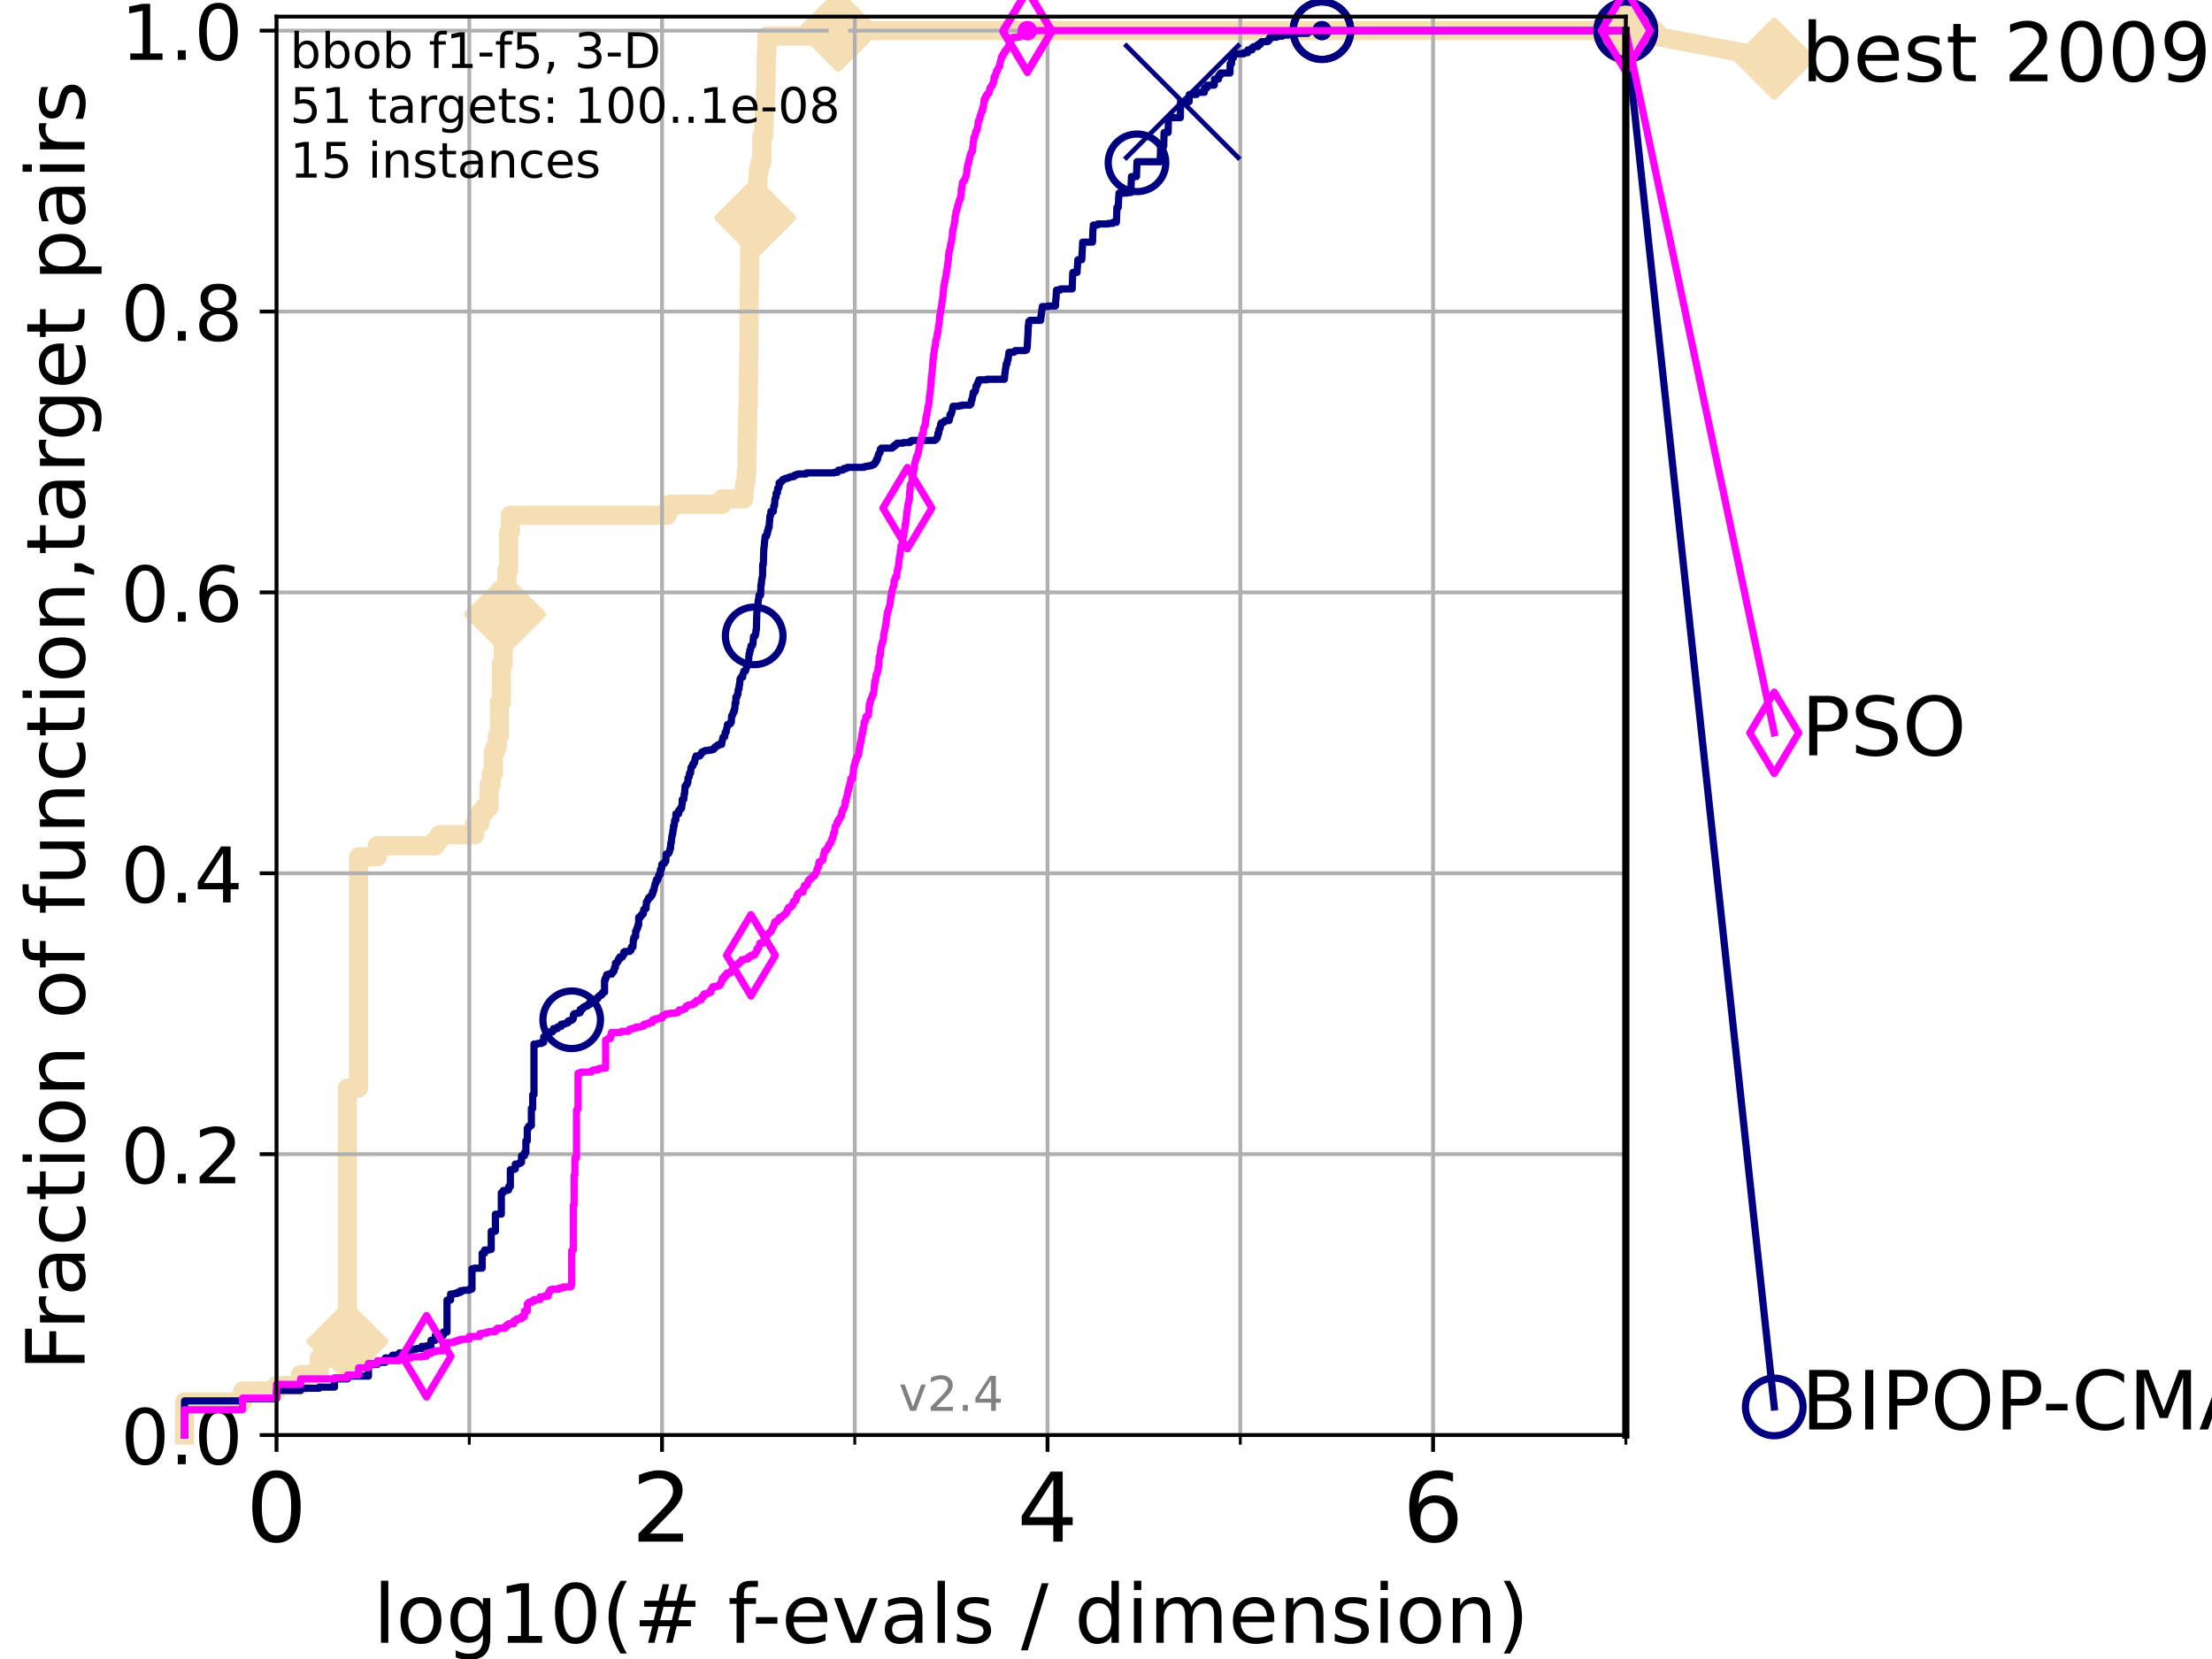 <?xml version="1.0" encoding="utf-8" standalone="no"?>
<!DOCTYPE svg PUBLIC "-//W3C//DTD SVG 1.1//EN"
  "http://www.w3.org/Graphics/SVG/1.1/DTD/svg11.dtd">
<!-- Created with matplotlib (https://matplotlib.org/) -->
<svg height="345.6pt" version="1.1" viewBox="0 0 460.8 345.6" width="460.8pt" xmlns="http://www.w3.org/2000/svg" xmlns:xlink="http://www.w3.org/1999/xlink">
 <defs>
  <style type="text/css">*{stroke-linecap:butt;stroke-linejoin:round;}</style>
 </defs>
 <g id="figure_1">
  <g id="patch_1">
   <path d="M 0 345.6 
L 460.8 345.6 
L 460.8 0 
L 0 0 
z
" style="fill:#ffffff;"/>
  </g>
  <g id="axes_1">
   <g id="patch_2">
    <path d="M 57.6 298.944 
L 338.688 298.944 
L 338.688 3.456 
L 57.6 3.456 
z
" style="fill:#ffffff;"/>
   </g>
   <g id="line2d_1">
    <path d="M 38.441 298.944 
L 38.441 292.06 
L 50.529 292.06 
L 50.529 289.766 
L 57.6 289.766 
L 57.6 288.618 
L 62.617 288.618 
L 62.617 286.324 
L 66.508 286.324 
L 66.508 282.882 
L 69.688 282.882 
L 69.688 279.44 
L 72.376 279.44 
L 72.376 226.664 
L 74.705 226.664 
L 74.705 178.477 
L 78.596 178.477 
L 78.596 176.183 
L 90.684 176.183 
L 90.684 175.035 
L 91.535 175.035 
L 91.535 173.888 
L 98.881 173.888 
L 98.881 171.593 
L 99.938 171.593 
L 99.938 169.299 
L 100.935 169.299 
L 100.935 168.151 
L 101.878 168.151 
L 101.878 163.562 
L 102.331 163.562 
L 102.331 161.268 
L 102.772 161.268 
L 102.772 156.678 
L 103.203 156.678 
L 103.203 155.531 
L 103.623 155.531 
L 103.623 153.236 
L 104.034 153.236 
L 104.034 146.353 
L 104.435 146.353 
L 104.435 138.322 
L 104.826 138.322 
L 104.826 133.732 
L 105.21 133.732 
L 105.21 127.996 
L 105.585 127.996 
L 105.585 118.817 
L 105.952 118.817 
L 105.952 110.786 
L 106.312 110.786 
L 106.312 107.344 
L 138.982 107.344 
L 138.982 106.197 
L 139.573 106.197 
L 139.573 105.05 
L 150.486 105.05 
L 150.486 103.902 
L 154.972 103.902 
L 155.081 101.608 
L 155.189 101.608 
L 155.189 100.461 
L 155.383 100.461 
L 155.489 98.166 
L 155.574 98.166 
L 155.658 91.282 
L 155.7 91.282 
L 155.804 84.398 
L 155.867 84.398 
L 155.97 74.073 
L 155.991 74.073 
L 156.073 60.305 
L 156.114 60.305 
L 156.175 48.832 
L 156.338 48.832 
L 156.398 46.537 
L 156.875 46.537 
L 156.875 45.39 
L 157.32 45.39 
L 157.339 41.948 
L 157.472 41.948 
L 157.472 40.801 
L 157.81 40.801 
L 157.921 36.212 
L 158.049 36.212 
L 158.049 35.064 
L 158.268 35.064 
L 158.268 33.917 
L 158.697 33.917 
L 158.714 28.18 
L 159.133 28.18 
L 159.184 22.444 
L 159.44 22.444 
L 159.44 19.002 
L 159.558 19.002 
L 159.658 10.971 
L 159.758 10.971 
L 159.758 7.529 
L 174.634 7.529 
L 174.634 6.382 
L 338.688 6.382 
L 338.688 6.382 
" style="fill:none;stroke:#f5deb3;stroke-linecap:square;stroke-width:4;"/>
   </g>
   <g id="line2d_2">
    <defs>
     <path d="M -0 7.778 
L 7.778 0 
L 0 -7.778 
L -7.778 -0 
z
" id="mb0f27c64f4" style="stroke:#f5deb3;stroke-linejoin:miter;stroke-width:1.5;"/>
    </defs>
    <g>
     <use style="fill:#f5deb3;stroke:#f5deb3;stroke-linejoin:miter;stroke-width:1.5;" x="72.376" xlink:href="#mb0f27c64f4" y="279.44"/>
     <use style="fill:#f5deb3;stroke:#f5deb3;stroke-linejoin:miter;stroke-width:1.5;" x="105.21" xlink:href="#mb0f27c64f4" y="127.996"/>
     <use style="fill:#f5deb3;stroke:#f5deb3;stroke-linejoin:miter;stroke-width:1.5;" x="157.32" xlink:href="#mb0f27c64f4" y="45.39"/>
     <use style="fill:#f5deb3;stroke:#f5deb3;stroke-linejoin:miter;stroke-width:1.5;" x="174.634" xlink:href="#mb0f27c64f4" y="6.382"/>
     <use style="fill:#f5deb3;stroke:#f5deb3;stroke-linejoin:miter;stroke-width:1.5;" x="174.634" xlink:href="#mb0f27c64f4" y="6.382"/>
     <use style="fill:#f5deb3;stroke:#f5deb3;stroke-linejoin:miter;stroke-width:1.5;" x="338.688" xlink:href="#mb0f27c64f4" y="6.382"/>
    </g>
   </g>
   <g id="line2d_3">
    <path style="fill:none;stroke:#f5deb3;stroke-linecap:square;stroke-width:4;"/>
    <g/>
   </g>
   <g id="line2d_4">
    <path d="M 338.688 6.382 
L 369.608 12.233 
" style="fill:none;stroke:#f5deb3;stroke-linecap:square;stroke-width:4;"/>
    <g>
     <use style="fill:#f5deb3;stroke:#f5deb3;stroke-linejoin:miter;stroke-width:1.5;" x="338.688" xlink:href="#mb0f27c64f4" y="6.382"/>
     <use style="fill:#f5deb3;stroke:#f5deb3;stroke-linejoin:miter;stroke-width:1.5;" x="369.608" xlink:href="#mb0f27c64f4" y="12.233"/>
    </g>
   </g>
   <g id="matplotlib.axis_1">
    <g id="xtick_1">
     <g id="line2d_5">
      <path clip-path="url(#pd37ebe92f3)" d="M 57.6 298.944 
L 57.6 3.456 
" style="fill:none;stroke:#b0b0b0;stroke-linecap:square;stroke-width:0.8;"/>
     </g>
     <g id="line2d_6">
      <defs>
       <path d="M 0 0 
L 0 3.5 
" id="m11591a09ba" style="stroke:#000000;stroke-width:0.8;"/>
      </defs>
      <g>
       <use style="stroke:#000000;stroke-width:0.8;" x="57.6" xlink:href="#m11591a09ba" y="298.944"/>
      </g>
     </g>
     <g id="text_1">
      <!-- 0 -->
      <g transform="translate(51.237 321.141)scale(0.2 -0.2)">
       <defs>
        <path d="M 31.781 66.406 
Q 24.172 66.406 20.328 58.906 
Q 16.5 51.422 16.5 36.375 
Q 16.5 21.391 20.328 13.891 
Q 24.172 6.391 31.781 6.391 
Q 39.453 6.391 43.281 13.891 
Q 47.125 21.391 47.125 36.375 
Q 47.125 51.422 43.281 58.906 
Q 39.453 66.406 31.781 66.406 
z
M 31.781 74.219 
Q 44.047 74.219 50.516 64.516 
Q 56.984 54.828 56.984 36.375 
Q 56.984 17.969 50.516 8.266 
Q 44.047 -1.422 31.781 -1.422 
Q 19.531 -1.422 13.062 8.266 
Q 6.594 17.969 6.594 36.375 
Q 6.594 54.828 13.062 64.516 
Q 19.531 74.219 31.781 74.219 
z
" id="DejaVuSans-48"/>
       </defs>
       <use xlink:href="#DejaVuSans-48"/>
      </g>
     </g>
    </g>
    <g id="xtick_2">
     <g id="line2d_7">
      <path clip-path="url(#pd37ebe92f3)" d="M 137.911 298.944 
L 137.911 3.456 
" style="fill:none;stroke:#b0b0b0;stroke-linecap:square;stroke-width:0.8;"/>
     </g>
     <g id="line2d_8">
      <g>
       <use style="stroke:#000000;stroke-width:0.8;" x="137.911" xlink:href="#m11591a09ba" y="298.944"/>
      </g>
     </g>
     <g id="text_2">
      <!-- 2 -->
      <g transform="translate(131.548 321.141)scale(0.2 -0.2)">
       <defs>
        <path d="M 19.188 8.297 
L 53.609 8.297 
L 53.609 0 
L 7.328 0 
L 7.328 8.297 
Q 12.938 14.109 22.625 23.891 
Q 32.328 33.688 34.812 36.531 
Q 39.547 41.844 41.422 45.531 
Q 43.312 49.219 43.312 52.781 
Q 43.312 58.594 39.234 62.25 
Q 35.156 65.922 28.609 65.922 
Q 23.969 65.922 18.812 64.312 
Q 13.672 62.703 7.812 59.422 
L 7.812 69.391 
Q 13.766 71.781 18.938 73 
Q 24.125 74.219 28.422 74.219 
Q 39.75 74.219 46.484 68.547 
Q 53.219 62.891 53.219 53.422 
Q 53.219 48.922 51.531 44.891 
Q 49.859 40.875 45.406 35.406 
Q 44.188 33.984 37.641 27.219 
Q 31.109 20.453 19.188 8.297 
z
" id="DejaVuSans-50"/>
       </defs>
       <use xlink:href="#DejaVuSans-50"/>
      </g>
     </g>
    </g>
    <g id="xtick_3">
     <g id="line2d_9">
      <path clip-path="url(#pd37ebe92f3)" d="M 218.222 298.944 
L 218.222 3.456 
" style="fill:none;stroke:#b0b0b0;stroke-linecap:square;stroke-width:0.8;"/>
     </g>
     <g id="line2d_10">
      <g>
       <use style="stroke:#000000;stroke-width:0.8;" x="218.222" xlink:href="#m11591a09ba" y="298.944"/>
      </g>
     </g>
     <g id="text_3">
      <!-- 4 -->
      <g transform="translate(211.859 321.141)scale(0.2 -0.2)">
       <defs>
        <path d="M 37.797 64.312 
L 12.891 25.391 
L 37.797 25.391 
z
M 35.203 72.906 
L 47.609 72.906 
L 47.609 25.391 
L 58.016 25.391 
L 58.016 17.188 
L 47.609 17.188 
L 47.609 0 
L 37.797 0 
L 37.797 17.188 
L 4.891 17.188 
L 4.891 26.703 
z
" id="DejaVuSans-52"/>
       </defs>
       <use xlink:href="#DejaVuSans-52"/>
      </g>
     </g>
    </g>
    <g id="xtick_4">
     <g id="line2d_11">
      <path clip-path="url(#pd37ebe92f3)" d="M 298.533 298.944 
L 298.533 3.456 
" style="fill:none;stroke:#b0b0b0;stroke-linecap:square;stroke-width:0.8;"/>
     </g>
     <g id="line2d_12">
      <g>
       <use style="stroke:#000000;stroke-width:0.8;" x="298.533" xlink:href="#m11591a09ba" y="298.944"/>
      </g>
     </g>
     <g id="text_4">
      <!-- 6 -->
      <g transform="translate(292.17 321.141)scale(0.2 -0.2)">
       <defs>
        <path d="M 33.016 40.375 
Q 26.375 40.375 22.484 35.828 
Q 18.609 31.297 18.609 23.391 
Q 18.609 15.531 22.484 10.953 
Q 26.375 6.391 33.016 6.391 
Q 39.656 6.391 43.531 10.953 
Q 47.406 15.531 47.406 23.391 
Q 47.406 31.297 43.531 35.828 
Q 39.656 40.375 33.016 40.375 
z
M 52.594 71.297 
L 52.594 62.312 
Q 48.875 64.062 45.094 64.984 
Q 41.312 65.922 37.594 65.922 
Q 27.828 65.922 22.672 59.328 
Q 17.531 52.734 16.797 39.406 
Q 19.672 43.656 24.016 45.922 
Q 28.375 48.188 33.594 48.188 
Q 44.578 48.188 50.953 41.516 
Q 57.328 34.859 57.328 23.391 
Q 57.328 12.156 50.688 5.359 
Q 44.047 -1.422 33.016 -1.422 
Q 20.359 -1.422 13.672 8.266 
Q 6.984 17.969 6.984 36.375 
Q 6.984 53.656 15.188 63.938 
Q 23.391 74.219 37.203 74.219 
Q 40.922 74.219 44.703 73.484 
Q 48.484 72.75 52.594 71.297 
z
" id="DejaVuSans-54"/>
       </defs>
       <use xlink:href="#DejaVuSans-54"/>
      </g>
     </g>
    </g>
    <g id="xtick_5">
     <g id="line2d_13">
      <path clip-path="url(#pd37ebe92f3)" d="M 97.755 298.944 
L 97.755 3.456 
" style="fill:none;stroke:#b0b0b0;stroke-linecap:square;stroke-width:0.8;"/>
     </g>
     <g id="line2d_14">
      <defs>
       <path d="M 0 0 
L 0 2 
" id="m028d186e18" style="stroke:#000000;stroke-width:0.6;"/>
      </defs>
      <g>
       <use style="stroke:#000000;stroke-width:0.6;" x="97.755" xlink:href="#m028d186e18" y="298.944"/>
      </g>
     </g>
    </g>
    <g id="xtick_6">
     <g id="line2d_15">
      <path clip-path="url(#pd37ebe92f3)" d="M 178.066 298.944 
L 178.066 3.456 
" style="fill:none;stroke:#b0b0b0;stroke-linecap:square;stroke-width:0.8;"/>
     </g>
     <g id="line2d_16">
      <g>
       <use style="stroke:#000000;stroke-width:0.6;" x="178.066" xlink:href="#m028d186e18" y="298.944"/>
      </g>
     </g>
    </g>
    <g id="xtick_7">
     <g id="line2d_17">
      <path clip-path="url(#pd37ebe92f3)" d="M 258.377 298.944 
L 258.377 3.456 
" style="fill:none;stroke:#b0b0b0;stroke-linecap:square;stroke-width:0.8;"/>
     </g>
     <g id="line2d_18">
      <g>
       <use style="stroke:#000000;stroke-width:0.6;" x="258.377" xlink:href="#m028d186e18" y="298.944"/>
      </g>
     </g>
    </g>
    <g id="xtick_8">
     <g id="line2d_19">
      <path clip-path="url(#pd37ebe92f3)" d="M 338.688 298.944 
L 338.688 3.456 
" style="fill:none;stroke:#b0b0b0;stroke-linecap:square;stroke-width:0.8;"/>
     </g>
     <g id="line2d_20">
      <g>
       <use style="stroke:#000000;stroke-width:0.6;" x="338.688" xlink:href="#m028d186e18" y="298.944"/>
      </g>
     </g>
    </g>
    <g id="text_5">
     <!-- log10(# f-evals / dimension) -->
     <g transform="translate(77.764 342.218)scale(0.17 -0.17)">
      <defs>
       <path d="M 9.422 75.984 
L 18.406 75.984 
L 18.406 0 
L 9.422 0 
z
" id="DejaVuSans-108"/>
       <path d="M 30.609 48.391 
Q 23.391 48.391 19.188 42.75 
Q 14.984 37.109 14.984 27.297 
Q 14.984 17.484 19.156 11.844 
Q 23.344 6.203 30.609 6.203 
Q 37.797 6.203 41.984 11.859 
Q 46.188 17.531 46.188 27.297 
Q 46.188 37.016 41.984 42.703 
Q 37.797 48.391 30.609 48.391 
z
M 30.609 56 
Q 42.328 56 49.016 48.375 
Q 55.719 40.766 55.719 27.297 
Q 55.719 13.875 49.016 6.219 
Q 42.328 -1.422 30.609 -1.422 
Q 18.844 -1.422 12.172 6.219 
Q 5.516 13.875 5.516 27.297 
Q 5.516 40.766 12.172 48.375 
Q 18.844 56 30.609 56 
z
" id="DejaVuSans-111"/>
       <path d="M 45.406 27.984 
Q 45.406 37.75 41.375 43.109 
Q 37.359 48.484 30.078 48.484 
Q 22.859 48.484 18.828 43.109 
Q 14.797 37.75 14.797 27.984 
Q 14.797 18.266 18.828 12.891 
Q 22.859 7.516 30.078 7.516 
Q 37.359 7.516 41.375 12.891 
Q 45.406 18.266 45.406 27.984 
z
M 54.391 6.781 
Q 54.391 -7.172 48.188 -13.984 
Q 42 -20.797 29.203 -20.797 
Q 24.469 -20.797 20.266 -20.094 
Q 16.062 -19.391 12.109 -17.922 
L 12.109 -9.188 
Q 16.062 -11.328 19.922 -12.344 
Q 23.781 -13.375 27.781 -13.375 
Q 36.625 -13.375 41.016 -8.766 
Q 45.406 -4.156 45.406 5.172 
L 45.406 9.625 
Q 42.625 4.781 38.281 2.391 
Q 33.938 0 27.875 0 
Q 17.828 0 11.672 7.656 
Q 5.516 15.328 5.516 27.984 
Q 5.516 40.672 11.672 48.328 
Q 17.828 56 27.875 56 
Q 33.938 56 38.281 53.609 
Q 42.625 51.219 45.406 46.391 
L 45.406 54.688 
L 54.391 54.688 
z
" id="DejaVuSans-103"/>
       <path d="M 12.406 8.297 
L 28.516 8.297 
L 28.516 63.922 
L 10.984 60.406 
L 10.984 69.391 
L 28.422 72.906 
L 38.281 72.906 
L 38.281 8.297 
L 54.391 8.297 
L 54.391 0 
L 12.406 0 
z
" id="DejaVuSans-49"/>
       <path d="M 31 75.875 
Q 24.469 64.656 21.281 53.656 
Q 18.109 42.672 18.109 31.391 
Q 18.109 20.125 21.312 9.062 
Q 24.516 -2 31 -13.188 
L 23.188 -13.188 
Q 15.875 -1.703 12.234 9.375 
Q 8.594 20.453 8.594 31.391 
Q 8.594 42.281 12.203 53.312 
Q 15.828 64.359 23.188 75.875 
z
" id="DejaVuSans-40"/>
       <path d="M 51.125 44 
L 36.922 44 
L 32.812 27.688 
L 47.125 27.688 
z
M 43.797 71.781 
L 38.719 51.516 
L 52.984 51.516 
L 58.109 71.781 
L 65.922 71.781 
L 60.891 51.516 
L 76.125 51.516 
L 76.125 44 
L 58.984 44 
L 54.984 27.688 
L 70.516 27.688 
L 70.516 20.219 
L 53.078 20.219 
L 48 0 
L 40.188 0 
L 45.219 20.219 
L 30.906 20.219 
L 25.875 0 
L 18.016 0 
L 23.094 20.219 
L 7.719 20.219 
L 7.719 27.688 
L 24.906 27.688 
L 29 44 
L 13.281 44 
L 13.281 51.516 
L 30.906 51.516 
L 35.891 71.781 
z
" id="DejaVuSans-35"/>
       <path id="DejaVuSans-32"/>
       <path d="M 37.109 75.984 
L 37.109 68.5 
L 28.516 68.5 
Q 23.688 68.5 21.797 66.547 
Q 19.922 64.594 19.922 59.516 
L 19.922 54.688 
L 34.719 54.688 
L 34.719 47.703 
L 19.922 47.703 
L 19.922 0 
L 10.891 0 
L 10.891 47.703 
L 2.297 47.703 
L 2.297 54.688 
L 10.891 54.688 
L 10.891 58.5 
Q 10.891 67.625 15.141 71.797 
Q 19.391 75.984 28.609 75.984 
z
" id="DejaVuSans-102"/>
       <path d="M 4.891 31.391 
L 31.203 31.391 
L 31.203 23.391 
L 4.891 23.391 
z
" id="DejaVuSans-45"/>
       <path d="M 56.203 29.594 
L 56.203 25.203 
L 14.891 25.203 
Q 15.484 15.922 20.484 11.062 
Q 25.484 6.203 34.422 6.203 
Q 39.594 6.203 44.453 7.469 
Q 49.312 8.734 54.109 11.281 
L 54.109 2.781 
Q 49.266 0.734 44.188 -0.344 
Q 39.109 -1.422 33.891 -1.422 
Q 20.797 -1.422 13.156 6.188 
Q 5.516 13.812 5.516 26.812 
Q 5.516 40.234 12.766 48.109 
Q 20.016 56 32.328 56 
Q 43.359 56 49.781 48.891 
Q 56.203 41.797 56.203 29.594 
z
M 47.219 32.234 
Q 47.125 39.594 43.094 43.984 
Q 39.062 48.391 32.422 48.391 
Q 24.906 48.391 20.391 44.141 
Q 15.875 39.891 15.188 32.172 
z
" id="DejaVuSans-101"/>
       <path d="M 2.984 54.688 
L 12.5 54.688 
L 29.594 8.797 
L 46.688 54.688 
L 56.203 54.688 
L 35.688 0 
L 23.484 0 
z
" id="DejaVuSans-118"/>
       <path d="M 34.281 27.484 
Q 23.391 27.484 19.188 25 
Q 14.984 22.516 14.984 16.5 
Q 14.984 11.719 18.141 8.906 
Q 21.297 6.109 26.703 6.109 
Q 34.188 6.109 38.703 11.406 
Q 43.219 16.703 43.219 25.484 
L 43.219 27.484 
z
M 52.203 31.203 
L 52.203 0 
L 43.219 0 
L 43.219 8.297 
Q 40.141 3.328 35.547 0.953 
Q 30.953 -1.422 24.312 -1.422 
Q 15.922 -1.422 10.953 3.297 
Q 6 8.016 6 15.922 
Q 6 25.141 12.172 29.828 
Q 18.359 34.516 30.609 34.516 
L 43.219 34.516 
L 43.219 35.406 
Q 43.219 41.609 39.141 45 
Q 35.062 48.391 27.688 48.391 
Q 23 48.391 18.547 47.266 
Q 14.109 46.141 10.016 43.891 
L 10.016 52.203 
Q 14.938 54.109 19.578 55.047 
Q 24.219 56 28.609 56 
Q 40.484 56 46.344 49.844 
Q 52.203 43.703 52.203 31.203 
z
" id="DejaVuSans-97"/>
       <path d="M 44.281 53.078 
L 44.281 44.578 
Q 40.484 46.531 36.375 47.5 
Q 32.281 48.484 27.875 48.484 
Q 21.188 48.484 17.844 46.438 
Q 14.5 44.391 14.5 40.281 
Q 14.5 37.156 16.891 35.375 
Q 19.281 33.594 26.516 31.984 
L 29.594 31.297 
Q 39.156 29.25 43.188 25.516 
Q 47.219 21.781 47.219 15.094 
Q 47.219 7.469 41.188 3.016 
Q 35.156 -1.422 24.609 -1.422 
Q 20.219 -1.422 15.453 -0.562 
Q 10.688 0.297 5.422 2 
L 5.422 11.281 
Q 10.406 8.688 15.234 7.391 
Q 20.062 6.109 24.812 6.109 
Q 31.156 6.109 34.562 8.281 
Q 37.984 10.453 37.984 14.406 
Q 37.984 18.062 35.516 20.016 
Q 33.062 21.969 24.703 23.781 
L 21.578 24.516 
Q 13.234 26.266 9.516 29.906 
Q 5.812 33.547 5.812 39.891 
Q 5.812 47.609 11.281 51.797 
Q 16.75 56 26.812 56 
Q 31.781 56 36.172 55.266 
Q 40.578 54.547 44.281 53.078 
z
" id="DejaVuSans-115"/>
       <path d="M 25.391 72.906 
L 33.688 72.906 
L 8.297 -9.281 
L 0 -9.281 
z
" id="DejaVuSans-47"/>
       <path d="M 45.406 46.391 
L 45.406 75.984 
L 54.391 75.984 
L 54.391 0 
L 45.406 0 
L 45.406 8.203 
Q 42.578 3.328 38.25 0.953 
Q 33.938 -1.422 27.875 -1.422 
Q 17.969 -1.422 11.734 6.484 
Q 5.516 14.406 5.516 27.297 
Q 5.516 40.188 11.734 48.094 
Q 17.969 56 27.875 56 
Q 33.938 56 38.25 53.625 
Q 42.578 51.266 45.406 46.391 
z
M 14.797 27.297 
Q 14.797 17.391 18.875 11.75 
Q 22.953 6.109 30.078 6.109 
Q 37.203 6.109 41.297 11.75 
Q 45.406 17.391 45.406 27.297 
Q 45.406 37.203 41.297 42.844 
Q 37.203 48.484 30.078 48.484 
Q 22.953 48.484 18.875 42.844 
Q 14.797 37.203 14.797 27.297 
z
" id="DejaVuSans-100"/>
       <path d="M 9.422 54.688 
L 18.406 54.688 
L 18.406 0 
L 9.422 0 
z
M 9.422 75.984 
L 18.406 75.984 
L 18.406 64.594 
L 9.422 64.594 
z
" id="DejaVuSans-105"/>
       <path d="M 52 44.188 
Q 55.375 50.25 60.062 53.125 
Q 64.75 56 71.094 56 
Q 79.641 56 84.281 50.016 
Q 88.922 44.047 88.922 33.016 
L 88.922 0 
L 79.891 0 
L 79.891 32.719 
Q 79.891 40.578 77.094 44.375 
Q 74.312 48.188 68.609 48.188 
Q 61.625 48.188 57.562 43.547 
Q 53.516 38.922 53.516 30.906 
L 53.516 0 
L 44.484 0 
L 44.484 32.719 
Q 44.484 40.625 41.703 44.406 
Q 38.922 48.188 33.109 48.188 
Q 26.219 48.188 22.156 43.531 
Q 18.109 38.875 18.109 30.906 
L 18.109 0 
L 9.078 0 
L 9.078 54.688 
L 18.109 54.688 
L 18.109 46.188 
Q 21.188 51.219 25.484 53.609 
Q 29.781 56 35.688 56 
Q 41.656 56 45.828 52.969 
Q 50 49.953 52 44.188 
z
" id="DejaVuSans-109"/>
       <path d="M 54.891 33.016 
L 54.891 0 
L 45.906 0 
L 45.906 32.719 
Q 45.906 40.484 42.875 44.328 
Q 39.844 48.188 33.797 48.188 
Q 26.516 48.188 22.312 43.547 
Q 18.109 38.922 18.109 30.906 
L 18.109 0 
L 9.078 0 
L 9.078 54.688 
L 18.109 54.688 
L 18.109 46.188 
Q 21.344 51.125 25.703 53.562 
Q 30.078 56 35.797 56 
Q 45.219 56 50.047 50.172 
Q 54.891 44.344 54.891 33.016 
z
" id="DejaVuSans-110"/>
       <path d="M 8.016 75.875 
L 15.828 75.875 
Q 23.141 64.359 26.781 53.312 
Q 30.422 42.281 30.422 31.391 
Q 30.422 20.453 26.781 9.375 
Q 23.141 -1.703 15.828 -13.188 
L 8.016 -13.188 
Q 14.5 -2 17.703 9.062 
Q 20.906 20.125 20.906 31.391 
Q 20.906 42.672 17.703 53.656 
Q 14.5 64.656 8.016 75.875 
z
" id="DejaVuSans-41"/>
      </defs>
      <use xlink:href="#DejaVuSans-108"/>
      <use x="27.783" xlink:href="#DejaVuSans-111"/>
      <use x="88.965" xlink:href="#DejaVuSans-103"/>
      <use x="152.441" xlink:href="#DejaVuSans-49"/>
      <use x="216.064" xlink:href="#DejaVuSans-48"/>
      <use x="279.688" xlink:href="#DejaVuSans-40"/>
      <use x="318.701" xlink:href="#DejaVuSans-35"/>
      <use x="402.49" xlink:href="#DejaVuSans-32"/>
      <use x="434.277" xlink:href="#DejaVuSans-102"/>
      <use x="463.982" xlink:href="#DejaVuSans-45"/>
      <use x="500.066" xlink:href="#DejaVuSans-101"/>
      <use x="561.59" xlink:href="#DejaVuSans-118"/>
      <use x="620.77" xlink:href="#DejaVuSans-97"/>
      <use x="682.049" xlink:href="#DejaVuSans-108"/>
      <use x="709.832" xlink:href="#DejaVuSans-115"/>
      <use x="761.932" xlink:href="#DejaVuSans-32"/>
      <use x="793.719" xlink:href="#DejaVuSans-47"/>
      <use x="827.41" xlink:href="#DejaVuSans-32"/>
      <use x="859.197" xlink:href="#DejaVuSans-100"/>
      <use x="922.674" xlink:href="#DejaVuSans-105"/>
      <use x="950.457" xlink:href="#DejaVuSans-109"/>
      <use x="1047.869" xlink:href="#DejaVuSans-101"/>
      <use x="1109.393" xlink:href="#DejaVuSans-110"/>
      <use x="1172.771" xlink:href="#DejaVuSans-115"/>
      <use x="1224.871" xlink:href="#DejaVuSans-105"/>
      <use x="1252.654" xlink:href="#DejaVuSans-111"/>
      <use x="1313.836" xlink:href="#DejaVuSans-110"/>
      <use x="1377.215" xlink:href="#DejaVuSans-41"/>
     </g>
    </g>
   </g>
   <g id="matplotlib.axis_2">
    <g id="ytick_1">
     <g id="line2d_21">
      <path clip-path="url(#pd37ebe92f3)" d="M 57.6 298.944 
L 338.688 298.944 
" style="fill:none;stroke:#b0b0b0;stroke-linecap:square;stroke-width:0.8;"/>
     </g>
     <g id="line2d_22">
      <defs>
       <path d="M 0 0 
L -3.5 0 
" id="mc32d14e748" style="stroke:#000000;stroke-width:0.8;"/>
      </defs>
      <g>
       <use style="stroke:#000000;stroke-width:0.8;" x="57.6" xlink:href="#mc32d14e748" y="298.944"/>
      </g>
     </g>
     <g id="text_6">
      <!-- 0.0 -->
      <g transform="translate(25.155 305.023)scale(0.16 -0.16)">
       <defs>
        <path d="M 10.688 12.406 
L 21 12.406 
L 21 0 
L 10.688 0 
z
" id="DejaVuSans-46"/>
       </defs>
       <use xlink:href="#DejaVuSans-48"/>
       <use x="63.623" xlink:href="#DejaVuSans-46"/>
       <use x="95.41" xlink:href="#DejaVuSans-48"/>
      </g>
     </g>
    </g>
    <g id="ytick_2">
     <g id="line2d_23">
      <path clip-path="url(#pd37ebe92f3)" d="M 57.6 240.432 
L 338.688 240.432 
" style="fill:none;stroke:#b0b0b0;stroke-linecap:square;stroke-width:0.8;"/>
     </g>
     <g id="line2d_24">
      <g>
       <use style="stroke:#000000;stroke-width:0.8;" x="57.6" xlink:href="#mc32d14e748" y="240.432"/>
      </g>
     </g>
     <g id="text_7">
      <!-- 0.2 -->
      <g transform="translate(25.155 246.51)scale(0.16 -0.16)">
       <use xlink:href="#DejaVuSans-48"/>
       <use x="63.623" xlink:href="#DejaVuSans-46"/>
       <use x="95.41" xlink:href="#DejaVuSans-50"/>
      </g>
     </g>
    </g>
    <g id="ytick_3">
     <g id="line2d_25">
      <path clip-path="url(#pd37ebe92f3)" d="M 57.6 181.919 
L 338.688 181.919 
" style="fill:none;stroke:#b0b0b0;stroke-linecap:square;stroke-width:0.8;"/>
     </g>
     <g id="line2d_26">
      <g>
       <use style="stroke:#000000;stroke-width:0.8;" x="57.6" xlink:href="#mc32d14e748" y="181.919"/>
      </g>
     </g>
     <g id="text_8">
      <!-- 0.4 -->
      <g transform="translate(25.155 187.998)scale(0.16 -0.16)">
       <use xlink:href="#DejaVuSans-48"/>
       <use x="63.623" xlink:href="#DejaVuSans-46"/>
       <use x="95.41" xlink:href="#DejaVuSans-52"/>
      </g>
     </g>
    </g>
    <g id="ytick_4">
     <g id="line2d_27">
      <path clip-path="url(#pd37ebe92f3)" d="M 57.6 123.407 
L 338.688 123.407 
" style="fill:none;stroke:#b0b0b0;stroke-linecap:square;stroke-width:0.8;"/>
     </g>
     <g id="line2d_28">
      <g>
       <use style="stroke:#000000;stroke-width:0.8;" x="57.6" xlink:href="#mc32d14e748" y="123.407"/>
      </g>
     </g>
     <g id="text_9">
      <!-- 0.6 -->
      <g transform="translate(25.155 129.485)scale(0.16 -0.16)">
       <use xlink:href="#DejaVuSans-48"/>
       <use x="63.623" xlink:href="#DejaVuSans-46"/>
       <use x="95.41" xlink:href="#DejaVuSans-54"/>
      </g>
     </g>
    </g>
    <g id="ytick_5">
     <g id="line2d_29">
      <path clip-path="url(#pd37ebe92f3)" d="M 57.6 64.894 
L 338.688 64.894 
" style="fill:none;stroke:#b0b0b0;stroke-linecap:square;stroke-width:0.8;"/>
     </g>
     <g id="line2d_30">
      <g>
       <use style="stroke:#000000;stroke-width:0.8;" x="57.6" xlink:href="#mc32d14e748" y="64.894"/>
      </g>
     </g>
     <g id="text_10">
      <!-- 0.8 -->
      <g transform="translate(25.155 70.973)scale(0.16 -0.16)">
       <defs>
        <path d="M 31.781 34.625 
Q 24.75 34.625 20.719 30.859 
Q 16.703 27.094 16.703 20.516 
Q 16.703 13.922 20.719 10.156 
Q 24.75 6.391 31.781 6.391 
Q 38.812 6.391 42.859 10.172 
Q 46.922 13.969 46.922 20.516 
Q 46.922 27.094 42.891 30.859 
Q 38.875 34.625 31.781 34.625 
z
M 21.922 38.812 
Q 15.578 40.375 12.031 44.719 
Q 8.5 49.078 8.5 55.328 
Q 8.5 64.062 14.719 69.141 
Q 20.953 74.219 31.781 74.219 
Q 42.672 74.219 48.875 69.141 
Q 55.078 64.062 55.078 55.328 
Q 55.078 49.078 51.531 44.719 
Q 48 40.375 41.703 38.812 
Q 48.828 37.156 52.797 32.312 
Q 56.781 27.484 56.781 20.516 
Q 56.781 9.906 50.312 4.234 
Q 43.844 -1.422 31.781 -1.422 
Q 19.734 -1.422 13.25 4.234 
Q 6.781 9.906 6.781 20.516 
Q 6.781 27.484 10.781 32.312 
Q 14.797 37.156 21.922 38.812 
z
M 18.312 54.391 
Q 18.312 48.734 21.844 45.562 
Q 25.391 42.391 31.781 42.391 
Q 38.141 42.391 41.719 45.562 
Q 45.312 48.734 45.312 54.391 
Q 45.312 60.062 41.719 63.234 
Q 38.141 66.406 31.781 66.406 
Q 25.391 66.406 21.844 63.234 
Q 18.312 60.062 18.312 54.391 
z
" id="DejaVuSans-56"/>
       </defs>
       <use xlink:href="#DejaVuSans-48"/>
       <use x="63.623" xlink:href="#DejaVuSans-46"/>
       <use x="95.41" xlink:href="#DejaVuSans-56"/>
      </g>
     </g>
    </g>
    <g id="ytick_6">
     <g id="line2d_31">
      <path clip-path="url(#pd37ebe92f3)" d="M 57.6 6.382 
L 338.688 6.382 
" style="fill:none;stroke:#b0b0b0;stroke-linecap:square;stroke-width:0.8;"/>
     </g>
     <g id="line2d_32">
      <g>
       <use style="stroke:#000000;stroke-width:0.8;" x="57.6" xlink:href="#mc32d14e748" y="6.382"/>
      </g>
     </g>
     <g id="text_11">
      <!-- 1.0 -->
      <g transform="translate(25.155 12.46)scale(0.16 -0.16)">
       <use xlink:href="#DejaVuSans-49"/>
       <use x="63.623" xlink:href="#DejaVuSans-46"/>
       <use x="95.41" xlink:href="#DejaVuSans-48"/>
      </g>
     </g>
    </g>
    <g id="text_12">
     <!-- Fraction of function,target pairs -->
     <g transform="translate(17.62 285.585)rotate(-90)scale(0.17 -0.17)">
      <defs>
       <path d="M 9.812 72.906 
L 51.703 72.906 
L 51.703 64.594 
L 19.672 64.594 
L 19.672 43.109 
L 48.578 43.109 
L 48.578 34.812 
L 19.672 34.812 
L 19.672 0 
L 9.812 0 
z
" id="DejaVuSans-70"/>
       <path d="M 41.109 46.297 
Q 39.594 47.172 37.812 47.578 
Q 36.031 48 33.891 48 
Q 26.266 48 22.188 43.047 
Q 18.109 38.094 18.109 28.812 
L 18.109 0 
L 9.078 0 
L 9.078 54.688 
L 18.109 54.688 
L 18.109 46.188 
Q 20.953 51.172 25.484 53.578 
Q 30.031 56 36.531 56 
Q 37.453 56 38.578 55.875 
Q 39.703 55.766 41.062 55.516 
z
" id="DejaVuSans-114"/>
       <path d="M 48.781 52.594 
L 48.781 44.188 
Q 44.969 46.297 41.141 47.344 
Q 37.312 48.391 33.406 48.391 
Q 24.656 48.391 19.812 42.844 
Q 14.984 37.312 14.984 27.297 
Q 14.984 17.281 19.812 11.734 
Q 24.656 6.203 33.406 6.203 
Q 37.312 6.203 41.141 7.25 
Q 44.969 8.297 48.781 10.406 
L 48.781 2.094 
Q 45.016 0.344 40.984 -0.531 
Q 36.969 -1.422 32.422 -1.422 
Q 20.062 -1.422 12.781 6.344 
Q 5.516 14.109 5.516 27.297 
Q 5.516 40.672 12.859 48.328 
Q 20.219 56 33.016 56 
Q 37.156 56 41.109 55.141 
Q 45.062 54.297 48.781 52.594 
z
" id="DejaVuSans-99"/>
       <path d="M 18.312 70.219 
L 18.312 54.688 
L 36.812 54.688 
L 36.812 47.703 
L 18.312 47.703 
L 18.312 18.016 
Q 18.312 11.328 20.141 9.422 
Q 21.969 7.516 27.594 7.516 
L 36.812 7.516 
L 36.812 0 
L 27.594 0 
Q 17.188 0 13.234 3.875 
Q 9.281 7.766 9.281 18.016 
L 9.281 47.703 
L 2.688 47.703 
L 2.688 54.688 
L 9.281 54.688 
L 9.281 70.219 
z
" id="DejaVuSans-116"/>
       <path d="M 8.5 21.578 
L 8.5 54.688 
L 17.484 54.688 
L 17.484 21.922 
Q 17.484 14.156 20.5 10.266 
Q 23.531 6.391 29.594 6.391 
Q 36.859 6.391 41.078 11.031 
Q 45.312 15.672 45.312 23.688 
L 45.312 54.688 
L 54.297 54.688 
L 54.297 0 
L 45.312 0 
L 45.312 8.406 
Q 42.047 3.422 37.719 1 
Q 33.406 -1.422 27.688 -1.422 
Q 18.266 -1.422 13.375 4.438 
Q 8.5 10.297 8.5 21.578 
z
M 31.109 56 
z
" id="DejaVuSans-117"/>
       <path d="M 11.719 12.406 
L 22.016 12.406 
L 22.016 4 
L 14.016 -11.625 
L 7.719 -11.625 
L 11.719 4 
z
" id="DejaVuSans-44"/>
       <path d="M 18.109 8.203 
L 18.109 -20.797 
L 9.078 -20.797 
L 9.078 54.688 
L 18.109 54.688 
L 18.109 46.391 
Q 20.953 51.266 25.266 53.625 
Q 29.594 56 35.594 56 
Q 45.562 56 51.781 48.094 
Q 58.016 40.188 58.016 27.297 
Q 58.016 14.406 51.781 6.484 
Q 45.562 -1.422 35.594 -1.422 
Q 29.594 -1.422 25.266 0.953 
Q 20.953 3.328 18.109 8.203 
z
M 48.688 27.297 
Q 48.688 37.203 44.609 42.844 
Q 40.531 48.484 33.406 48.484 
Q 26.266 48.484 22.188 42.844 
Q 18.109 37.203 18.109 27.297 
Q 18.109 17.391 22.188 11.75 
Q 26.266 6.109 33.406 6.109 
Q 40.531 6.109 44.609 11.75 
Q 48.688 17.391 48.688 27.297 
z
" id="DejaVuSans-112"/>
      </defs>
      <use xlink:href="#DejaVuSans-70"/>
      <use x="50.27" xlink:href="#DejaVuSans-114"/>
      <use x="91.383" xlink:href="#DejaVuSans-97"/>
      <use x="152.662" xlink:href="#DejaVuSans-99"/>
      <use x="207.643" xlink:href="#DejaVuSans-116"/>
      <use x="246.852" xlink:href="#DejaVuSans-105"/>
      <use x="274.635" xlink:href="#DejaVuSans-111"/>
      <use x="335.816" xlink:href="#DejaVuSans-110"/>
      <use x="399.195" xlink:href="#DejaVuSans-32"/>
      <use x="430.982" xlink:href="#DejaVuSans-111"/>
      <use x="492.164" xlink:href="#DejaVuSans-102"/>
      <use x="527.369" xlink:href="#DejaVuSans-32"/>
      <use x="559.156" xlink:href="#DejaVuSans-102"/>
      <use x="594.361" xlink:href="#DejaVuSans-117"/>
      <use x="657.74" xlink:href="#DejaVuSans-110"/>
      <use x="721.119" xlink:href="#DejaVuSans-99"/>
      <use x="776.1" xlink:href="#DejaVuSans-116"/>
      <use x="815.309" xlink:href="#DejaVuSans-105"/>
      <use x="843.092" xlink:href="#DejaVuSans-111"/>
      <use x="904.273" xlink:href="#DejaVuSans-110"/>
      <use x="967.652" xlink:href="#DejaVuSans-44"/>
      <use x="999.439" xlink:href="#DejaVuSans-116"/>
      <use x="1038.648" xlink:href="#DejaVuSans-97"/>
      <use x="1099.928" xlink:href="#DejaVuSans-114"/>
      <use x="1139.291" xlink:href="#DejaVuSans-103"/>
      <use x="1202.768" xlink:href="#DejaVuSans-101"/>
      <use x="1264.291" xlink:href="#DejaVuSans-116"/>
      <use x="1303.5" xlink:href="#DejaVuSans-32"/>
      <use x="1335.287" xlink:href="#DejaVuSans-112"/>
      <use x="1398.764" xlink:href="#DejaVuSans-97"/>
      <use x="1460.043" xlink:href="#DejaVuSans-105"/>
      <use x="1487.826" xlink:href="#DejaVuSans-114"/>
      <use x="1528.939" xlink:href="#DejaVuSans-115"/>
     </g>
    </g>
   </g>
   <g id="line2d_33">
    <defs>
     <path d="M 0 1.5 
C 0.398 1.5 0.779 1.342 1.061 1.061 
C 1.342 0.779 1.5 0.398 1.5 0 
C 1.5 -0.398 1.342 -0.779 1.061 -1.061 
C 0.779 -1.342 0.398 -1.5 0 -1.5 
C -0.398 -1.5 -0.779 -1.342 -1.061 -1.061 
C -1.342 -0.779 -1.5 -0.398 -1.5 0 
C -1.5 0.398 -1.342 0.779 -1.061 1.061 
C -0.779 1.342 -0.398 1.5 0 1.5 
z
" id="m9dd8483f40" style="stroke:#f5deb3;"/>
    </defs>
    <g>
     <use style="fill:#f5deb3;stroke:#f5deb3;" x="174.634" xlink:href="#m9dd8483f40" y="6.382"/>
     <use style="fill:#f5deb3;stroke:#f5deb3;" x="174.634" xlink:href="#m9dd8483f40" y="6.382"/>
    </g>
   </g>
   <g id="line2d_34">
    <defs>
     <path d="M 0 1.5 
C 0.398 1.5 0.779 1.342 1.061 1.061 
C 1.342 0.779 1.5 0.398 1.5 0 
C 1.5 -0.398 1.342 -0.779 1.061 -1.061 
C 0.779 -1.342 0.398 -1.5 0 -1.5 
C -0.398 -1.5 -0.779 -1.342 -1.061 -1.061 
C -1.342 -0.779 -1.5 -0.398 -1.5 0 
C -1.5 0.398 -1.342 0.779 -1.061 1.061 
C -0.779 1.342 -0.398 1.5 0 1.5 
z
" id="mb1e08cb4c1" style="stroke:#000080;"/>
    </defs>
    <g>
     <use style="fill:#000080;stroke:#000080;" x="275.385" xlink:href="#mb1e08cb4c1" y="6.382"/>
     <use style="fill:#000080;stroke:#000080;" x="275.385" xlink:href="#mb1e08cb4c1" y="6.382"/>
    </g>
   </g>
   <g id="line2d_35">
    <path d="M 38.441 298.944 
L 38.441 291.831 
L 50.529 291.831 
L 50.529 291.372 
L 57.6 291.372 
L 57.6 289.651 
L 62.617 289.651 
L 62.617 289.192 
L 66.508 289.192 
L 66.508 288.962 
L 69.688 288.962 
L 69.688 287.242 
L 72.376 287.242 
L 72.376 286.668 
L 76.759 286.668 
L 76.759 284.259 
L 78.596 284.259 
L 78.596 283.8 
L 80.259 283.8 
L 80.259 282.882 
L 81.776 282.882 
L 81.776 282.308 
L 83.172 282.308 
L 83.172 281.849 
L 84.464 281.849 
L 84.464 281.505 
L 85.667 281.505 
L 85.667 281.046 
L 86.793 281.046 
L 86.793 280.931 
L 87.85 280.931 
L 87.85 280.472 
L 88.847 280.472 
L 88.847 280.358 
L 89.79 280.358 
L 89.79 279.21 
L 90.684 279.21 
L 90.684 278.178 
L 92.347 278.178 
L 92.347 277.489 
L 93.122 277.489 
L 93.122 270.835 
L 93.864 270.835 
L 93.864 269.573 
L 94.576 269.573 
L 94.576 269.458 
L 95.26 269.458 
L 95.26 269.229 
L 95.918 269.229 
L 95.918 268.885 
L 96.552 268.885 
L 96.552 268.77 
L 97.755 268.77 
L 97.755 268.54 
L 98.327 268.54 
L 98.327 264.295 
L 98.881 264.295 
L 98.881 264.181 
L 100.444 264.181 
L 100.444 261.083 
L 100.935 261.083 
L 100.935 260.395 
L 101.878 260.395 
L 101.878 260.28 
L 102.331 260.28 
L 102.331 256.494 
L 103.203 256.494 
L 103.203 252.937 
L 104.435 252.937 
L 104.435 248.463 
L 104.826 248.463 
L 104.826 248.004 
L 105.585 248.004 
L 105.585 247.889 
L 105.952 247.889 
L 105.952 247.201 
L 106.312 247.201 
L 106.312 243.644 
L 107.009 243.644 
L 107.009 243.529 
L 107.348 243.529 
L 107.348 242.497 
L 108.006 242.497 
L 108.006 242.382 
L 108.326 242.382 
L 108.326 242.152 
L 108.64 242.152 
L 108.64 240.776 
L 109.252 240.776 
L 109.252 240.087 
L 109.55 240.087 
L 109.55 237.678 
L 109.843 237.678 
L 109.843 235.039 
L 110.132 235.039 
L 110.132 234.58 
L 110.415 234.58 
L 110.415 234.466 
L 110.694 234.466 
L 110.694 230.909 
L 110.969 230.909 
L 110.969 228.041 
L 111.239 228.041 
L 111.239 217.485 
L 112.026 217.485 
L 112.026 217.371 
L 112.779 217.371 
L 112.779 217.141 
L 113.264 217.141 
L 113.264 215.994 
L 114.194 215.994 
L 114.194 215.191 
L 114.419 215.191 
L 114.419 214.961 
L 115.077 214.961 
L 115.077 214.732 
L 115.291 214.732 
L 115.291 214.273 
L 116.122 214.273 
L 116.122 213.929 
L 116.523 213.929 
L 116.523 213.814 
L 116.914 213.814 
L 116.914 213.355 
L 117.486 213.355 
L 117.486 213.24 
L 117.857 213.24 
L 117.857 213.126 
L 118.221 213.126 
L 118.221 213.011 
L 118.4 213.011 
L 118.4 212.667 
L 118.752 212.667 
L 118.752 212.552 
L 119.097 212.552 
L 119.097 212.437 
L 119.267 212.437 
L 119.267 212.208 
L 119.436 212.208 
L 119.436 211.405 
L 119.603 211.405 
L 119.603 211.175 
L 120.094 211.175 
L 120.094 211.061 
L 120.572 211.061 
L 120.572 210.946 
L 120.883 210.946 
L 120.883 210.257 
L 121.34 210.257 
L 121.34 210.028 
L 121.49 210.028 
L 121.49 209.799 
L 121.785 209.799 
L 121.785 209.684 
L 121.931 209.684 
L 121.931 209.569 
L 122.362 209.569 
L 122.362 209.34 
L 122.503 209.34 
L 122.503 209.225 
L 122.92 209.225 
L 122.92 208.651 
L 123.327 208.651 
L 123.327 208.536 
L 123.594 208.536 
L 123.594 208.307 
L 123.985 208.307 
L 123.985 208.192 
L 124.114 208.192 
L 124.114 208.078 
L 124.495 208.078 
L 124.495 207.733 
L 124.744 207.733 
L 124.744 207.504 
L 124.867 207.504 
L 124.867 207.389 
L 125.111 207.389 
L 125.111 207.274 
L 125.352 207.274 
L 125.352 207.045 
L 125.471 207.045 
L 125.471 206.816 
L 125.589 206.816 
L 125.589 206.701 
L 125.939 206.701 
L 125.939 204.291 
L 126.054 204.291 
L 126.054 203.833 
L 126.168 203.833 
L 126.168 203.718 
L 126.282 203.718 
L 126.282 203.374 
L 126.395 203.374 
L 126.395 203.029 
L 126.729 203.029 
L 126.729 202.915 
L 127.485 202.915 
L 127.485 202.571 
L 127.695 202.571 
L 127.695 202.341 
L 127.903 202.341 
L 128.006 201.538 
L 128.21 201.538 
L 128.21 200.62 
L 128.511 200.62 
L 128.511 200.391 
L 128.709 200.391 
L 128.808 199.817 
L 129.099 199.817 
L 129.099 199.358 
L 129.668 199.358 
L 129.761 198.899 
L 129.945 198.899 
L 129.945 198.325 
L 130.128 198.325 
L 130.128 198.211 
L 131.185 198.211 
L 131.185 197.981 
L 131.44 197.981 
L 131.524 197.293 
L 131.856 197.293 
L 131.938 195.801 
L 132.02 195.801 
L 132.02 195.343 
L 132.182 195.343 
L 132.182 195.113 
L 132.423 195.113 
L 132.423 193.966 
L 132.581 193.966 
L 132.66 193.392 
L 132.816 193.392 
L 132.894 192.704 
L 133.048 192.704 
L 133.048 191.097 
L 133.428 191.097 
L 133.428 190.753 
L 133.652 190.753 
L 133.726 190.409 
L 134.019 190.409 
L 134.092 189.491 
L 134.308 189.491 
L 134.308 189.262 
L 134.591 189.262 
L 134.661 187.885 
L 134.801 187.885 
L 134.87 187.541 
L 135.008 187.541 
L 135.077 187.082 
L 135.145 187.082 
L 135.145 186.967 
L 135.482 186.967 
L 135.549 186.623 
L 135.747 186.623 
L 135.813 186.279 
L 135.944 186.279 
L 135.944 185.705 
L 136.138 185.705 
L 136.202 185.246 
L 136.266 185.246 
L 136.33 184.673 
L 136.393 184.673 
L 136.457 184.099 
L 136.52 184.099 
L 136.52 183.984 
L 136.645 183.984 
L 136.708 183.296 
L 137.016 183.296 
L 137.016 182.952 
L 137.138 182.952 
L 137.199 182.378 
L 137.259 182.378 
L 137.32 182.149 
L 137.559 182.149 
L 137.559 181.231 
L 137.736 181.231 
L 137.736 180.886 
L 137.853 180.886 
L 137.853 180.083 
L 137.969 180.083 
L 137.969 179.969 
L 138.142 179.969 
L 138.142 179.854 
L 138.426 179.854 
L 138.483 179.624 
L 138.539 179.624 
L 138.539 179.395 
L 138.706 179.395 
L 138.762 177.903 
L 139.091 177.903 
L 139.091 177.789 
L 139.307 177.789 
L 139.414 177.445 
L 139.467 177.445 
L 139.573 176.756 
L 139.678 176.756 
L 139.731 175.609 
L 139.835 175.609 
L 139.939 174.347 
L 139.991 174.347 
L 140.042 173.773 
L 140.145 173.773 
L 140.196 172.855 
L 140.298 172.855 
L 140.298 172.052 
L 140.449 172.052 
L 140.549 170.905 
L 140.599 170.905 
L 140.599 170.79 
L 140.797 170.79 
L 140.797 169.528 
L 141.379 169.528 
L 141.379 168.84 
L 141.568 168.84 
L 141.568 168.725 
L 141.709 168.725 
L 141.709 168.381 
L 141.987 168.381 
L 142.079 167.463 
L 142.125 167.463 
L 142.125 166.545 
L 142.442 166.545 
L 142.531 165.398 
L 142.62 165.398 
L 142.708 163.792 
L 142.797 163.792 
L 142.797 163.677 
L 142.971 163.677 
L 142.971 163.333 
L 143.187 163.333 
L 143.273 162.874 
L 143.316 162.874 
L 143.316 162.071 
L 143.443 162.071 
L 143.486 161.841 
L 143.57 161.841 
L 143.654 161.038 
L 143.862 161.038 
L 143.944 159.891 
L 144.067 159.891 
L 144.148 159.547 
L 144.351 159.547 
L 144.351 159.088 
L 144.55 159.088 
L 144.55 158.858 
L 144.708 158.858 
L 144.787 158.055 
L 144.826 158.055 
L 144.826 157.94 
L 144.982 157.94 
L 144.982 157.481 
L 145.777 157.481 
L 145.888 157.137 
L 146.071 157.137 
L 146.18 156.678 
L 146.396 156.678 
L 146.396 156.564 
L 146.679 156.564 
L 146.679 156.449 
L 146.958 156.449 
L 146.958 156.334 
L 147.77 156.334 
L 147.77 156.219 
L 148.418 156.219 
L 148.418 156.105 
L 148.671 156.105 
L 148.671 155.875 
L 148.858 155.875 
L 148.858 155.761 
L 149.012 155.761 
L 149.012 155.531 
L 149.226 155.531 
L 149.226 155.416 
L 149.378 155.416 
L 149.378 155.302 
L 149.706 155.302 
L 149.706 155.072 
L 150.344 155.072 
L 150.429 154.384 
L 150.458 154.384 
L 150.543 153.81 
L 150.571 153.81 
L 150.599 153.581 
L 150.766 153.581 
L 150.766 153.466 
L 150.988 153.466 
L 151.07 152.548 
L 151.26 152.548 
L 151.368 151.745 
L 151.395 151.745 
L 151.502 151.401 
L 151.528 151.401 
L 151.528 150.942 
L 151.871 150.942 
L 151.871 150.827 
L 152.104 150.827 
L 152.13 150.483 
L 152.335 150.483 
L 152.411 149.106 
L 152.537 149.106 
L 152.537 148.877 
L 152.662 148.877 
L 152.762 148.303 
L 152.959 148.303 
L 152.959 147.729 
L 153.081 147.729 
L 153.13 146.467 
L 153.299 146.467 
L 153.299 145.205 
L 153.514 145.205 
L 153.609 144.632 
L 153.727 144.632 
L 153.774 143.714 
L 153.844 143.714 
L 153.844 143.484 
L 153.96 143.484 
L 153.983 142.681 
L 154.075 142.681 
L 154.167 141.419 
L 154.258 141.419 
L 154.349 141.075 
L 154.708 141.075 
L 154.796 140.272 
L 154.885 140.272 
L 154.95 139.813 
L 155.275 139.813 
L 155.361 139.469 
L 155.425 139.469 
L 155.531 138.895 
L 155.616 138.895 
L 155.721 138.551 
L 155.783 138.551 
L 155.887 137.633 
L 155.95 137.633 
L 156.053 136.142 
L 156.175 136.142 
L 156.196 135.453 
L 156.338 135.453 
L 156.439 134.535 
L 156.718 134.535 
L 156.796 134.191 
L 156.855 134.191 
L 156.953 132.814 
L 156.973 132.814 
L 156.973 132.585 
L 157.109 132.585 
L 157.109 132.47 
L 157.32 132.47 
L 157.396 132.011 
L 157.453 132.011 
L 157.491 131.208 
L 157.567 131.208 
L 157.66 127.652 
L 157.679 127.652 
L 157.772 126.848 
L 157.828 126.848 
L 157.939 125.128 
L 157.976 125.128 
L 158.068 124.439 
L 158.104 124.439 
L 158.123 123.98 
L 158.448 123.98 
L 158.519 121.8 
L 158.591 121.8 
L 158.679 120.653 
L 158.732 120.653 
L 158.837 119.965 
L 158.855 119.965 
L 158.89 117.555 
L 159.012 117.555 
L 159.115 114.228 
L 159.167 114.228 
L 159.27 112.737 
L 159.304 112.737 
L 159.406 111.704 
L 159.692 111.704 
L 159.758 111.13 
L 159.874 111.13 
L 159.891 110.557 
L 160.006 110.557 
L 160.071 109.868 
L 160.217 109.868 
L 160.298 108.606 
L 160.33 108.606 
L 160.378 107.574 
L 160.442 107.574 
L 160.442 107.344 
L 160.554 107.344 
L 160.585 106.541 
L 161.1 106.541 
L 161.192 105.394 
L 161.345 105.394 
L 161.45 103.902 
L 161.511 103.902 
L 161.601 103.558 
L 161.675 103.558 
L 161.675 102.755 
L 161.809 102.755 
L 161.809 102.64 
L 161.956 102.64 
L 161.999 101.723 
L 162.188 101.723 
L 162.232 101.378 
L 162.303 101.378 
L 162.303 100.575 
L 162.631 100.575 
L 162.645 100.346 
L 162.799 100.346 
L 162.799 100.231 
L 162.965 100.231 
L 163.062 99.887 
L 163.362 99.887 
L 163.362 99.772 
L 163.576 99.772 
L 163.576 99.657 
L 164.037 99.657 
L 164.037 99.543 
L 164.359 99.543 
L 164.359 99.428 
L 164.625 99.428 
L 164.625 99.313 
L 165.351 99.313 
L 165.351 99.084 
L 165.555 99.084 
L 165.555 98.969 
L 165.92 98.969 
L 165.92 98.854 
L 166.175 98.854 
L 166.175 98.74 
L 167.913 98.74 
L 168.006 98.51 
L 173.778 98.51 
L 173.778 98.395 
L 174.47 98.395 
L 174.534 98.166 
L 174.641 98.166 
L 174.641 97.936 
L 175.53 97.936 
L 175.53 97.822 
L 175.738 97.822 
L 175.784 97.592 
L 176.345 97.592 
L 176.345 97.478 
L 176.504 97.478 
L 176.504 97.363 
L 179.928 97.363 
L 179.928 97.248 
L 180.305 97.248 
L 180.305 97.133 
L 180.948 97.133 
L 180.948 97.019 
L 181.534 97.019 
L 181.534 96.904 
L 181.771 96.904 
L 181.771 96.789 
L 182.06 96.789 
L 182.157 96.56 
L 182.294 96.56 
L 182.33 96.215 
L 182.462 96.215 
L 182.462 96.101 
L 182.597 96.101 
L 182.619 95.642 
L 182.82 95.642 
L 182.93 94.839 
L 183.022 94.839 
L 183.053 94.495 
L 183.209 94.495 
L 183.209 94.265 
L 183.343 94.265 
L 183.386 93.577 
L 183.62 93.577 
L 183.62 93.347 
L 185.847 93.347 
L 185.847 93.232 
L 186.003 93.232 
L 186.029 93.003 
L 186.317 93.003 
L 186.321 92.774 
L 186.44 92.774 
L 186.44 92.659 
L 186.739 92.659 
L 186.739 92.544 
L 186.856 92.544 
L 186.884 92.315 
L 188.155 92.315 
L 188.155 92.2 
L 189.539 92.2 
L 189.539 92.085 
L 189.686 92.085 
L 189.707 91.856 
L 189.982 91.856 
L 189.982 91.741 
L 194.73 91.741 
L 194.73 91.626 
L 194.921 91.626 
L 195.011 91.397 
L 195.082 91.397 
L 195.082 91.282 
L 195.241 91.282 
L 195.345 90.823 
L 195.375 90.823 
L 195.381 90.25 
L 195.561 90.25 
L 195.61 89.446 
L 195.748 89.446 
L 195.807 89.102 
L 195.864 89.102 
L 195.968 88.299 
L 196.012 88.299 
L 196.078 88.07 
L 196.497 88.07 
L 196.497 87.955 
L 196.69 87.955 
L 196.736 87.725 
L 196.857 87.725 
L 196.857 87.611 
L 197.72 87.611 
L 197.827 87.037 
L 197.876 87.037 
L 197.904 86.349 
L 198.13 86.349 
L 198.201 85.89 
L 198.278 85.89 
L 198.382 85.316 
L 198.402 85.316 
L 198.477 84.857 
L 198.535 84.857 
L 198.542 84.628 
L 199.775 84.628 
L 199.775 84.513 
L 200.398 84.513 
L 200.398 84.398 
L 202.061 84.398 
L 202.061 84.169 
L 202.277 84.169 
L 202.357 83.366 
L 202.479 83.366 
L 202.585 82.792 
L 202.596 82.792 
L 202.647 82.333 
L 202.711 82.333 
L 202.728 81.759 
L 202.853 81.759 
L 202.853 81.645 
L 203.111 81.645 
L 203.216 81.301 
L 203.242 81.301 
L 203.302 80.497 
L 203.437 80.497 
L 203.48 80.153 
L 203.618 80.153 
L 203.718 79.694 
L 203.729 79.694 
L 203.729 79.58 
L 203.886 79.58 
L 203.931 79.121 
L 205.586 79.121 
L 205.586 79.006 
L 209.24 79.006 
L 209.337 77.744 
L 209.369 77.744 
L 209.479 76.711 
L 209.52 76.711 
L 209.624 75.793 
L 209.796 75.793 
L 209.881 74.99 
L 209.988 74.99 
L 210.093 74.073 
L 210.103 74.073 
L 210.184 73.384 
L 211.194 73.384 
L 211.194 73.269 
L 211.4 73.269 
L 211.471 73.04 
L 213.568 73.04 
L 213.568 72.925 
L 213.849 72.925 
L 213.924 72.466 
L 213.975 72.466 
L 214.084 70.516 
L 214.098 70.516 
L 214.208 67.877 
L 214.257 67.877 
L 214.321 66.959 
L 214.441 66.959 
L 214.441 66.845 
L 214.576 66.845 
L 214.576 66.73 
L 216.8 66.73 
L 216.861 65.697 
L 216.925 65.697 
L 217.024 64.55 
L 217.048 64.55 
L 217.128 63.862 
L 218.359 63.862 
L 218.359 63.747 
L 219.868 63.747 
L 219.951 62.255 
L 219.986 62.255 
L 220.086 60.42 
L 220.887 60.42 
L 220.936 60.19 
L 223.357 60.19 
L 223.464 56.978 
L 223.502 56.978 
L 223.502 56.748 
L 224.369 56.748 
L 224.473 55.027 
L 224.48 55.027 
L 224.54 54.109 
L 225.353 54.109 
L 225.459 51.93 
L 225.473 51.93 
L 225.537 50.438 
L 227.586 50.438 
L 227.687 47.685 
L 227.712 47.685 
L 227.757 46.881 
L 228.608 46.881 
L 228.668 46.652 
L 230.928 46.652 
L 230.928 46.537 
L 231.818 46.537 
L 231.857 46.308 
L 232.575 46.308 
L 232.671 43.21 
L 232.958 43.21 
L 233.042 41.145 
L 233.078 41.145 
L 233.109 40.227 
L 234.789 40.227 
L 234.789 40.112 
L 235.571 40.112 
L 235.674 37.474 
L 235.683 37.474 
L 235.7 36.785 
L 236.746 36.785 
L 236.849 33.917 
L 236.858 33.917 
L 236.858 33.687 
L 241.69 33.687 
L 241.783 30.475 
L 242.423 30.475 
L 242.503 27.607 
L 243.341 27.607 
L 243.42 24.509 
L 245.893 24.509 
L 245.938 21.182 
L 247.708 21.182 
L 247.76 19.69 
L 249.24 19.69 
L 249.286 19.231 
L 250.883 19.231 
L 250.907 18.314 
L 251.42 18.314 
L 251.465 17.74 
L 252.956 17.74 
L 252.994 16.478 
L 253.832 16.478 
L 253.878 15.675 
L 254.267 15.675 
L 254.275 15.216 
L 256.229 15.216 
L 256.269 13.265 
L 256.553 13.265 
L 256.587 12.003 
L 256.967 12.003 
L 256.994 11.2 
L 259.126 11.2 
L 259.126 10.971 
L 259.919 10.971 
L 259.936 10.397 
L 260.825 10.397 
L 260.839 9.938 
L 261.133 9.938 
L 261.155 9.709 
L 262.029 9.709 
L 262.043 9.25 
L 262.557 9.25 
L 262.573 8.906 
L 262.816 8.906 
L 262.819 8.676 
L 264.046 8.676 
L 264.046 8.562 
L 264.253 8.562 
L 264.264 8.217 
L 264.522 8.217 
L 264.541 7.758 
L 265.947 7.758 
L 265.947 7.529 
L 267.13 7.529 
L 267.133 7.299 
L 268.343 7.299 
L 268.343 7.185 
L 269.582 7.185 
L 269.582 7.07 
L 269.775 7.07 
L 269.775 6.955 
L 272.389 6.955 
L 272.389 6.726 
L 272.685 6.726 
L 272.694 6.496 
L 275.385 6.496 
L 275.385 6.382 
L 338.688 6.382 
L 338.688 6.382 
" style="fill:none;stroke:#000080;stroke-linecap:square;stroke-width:1.5;"/>
   </g>
   <g id="line2d_36">
    <defs>
     <path d="M 0 6 
C 1.591 6 3.117 5.368 4.243 4.243 
C 5.368 3.117 6 1.591 6 0 
C 6 -1.591 5.368 -3.117 4.243 -4.243 
C 3.117 -5.368 1.591 -6 0 -6 
C -1.591 -6 -3.117 -5.368 -4.243 -4.243 
C -5.368 -3.117 -6 -1.591 -6 0 
C -6 1.591 -5.368 3.117 -4.243 4.243 
C -3.117 5.368 -1.591 6 0 6 
z
" id="m7d25dd0e14" style="stroke:#000080;stroke-width:1.5;"/>
    </defs>
    <g>
     <use style="fill-opacity:0;stroke:#000080;stroke-width:1.5;" x="119.097" xlink:href="#m7d25dd0e14" y="212.437"/>
     <use style="fill-opacity:0;stroke:#000080;stroke-width:1.5;" x="157.109" xlink:href="#m7d25dd0e14" y="132.47"/>
     <use style="fill-opacity:0;stroke:#000080;stroke-width:1.5;" x="236.858" xlink:href="#m7d25dd0e14" y="33.917"/>
     <use style="fill-opacity:0;stroke:#000080;stroke-width:1.5;" x="275.385" xlink:href="#m7d25dd0e14" y="6.382"/>
     <use style="fill-opacity:0;stroke:#000080;stroke-width:1.5;" x="275.385" xlink:href="#m7d25dd0e14" y="6.382"/>
     <use style="fill-opacity:0;stroke:#000080;stroke-width:1.5;" x="338.688" xlink:href="#m7d25dd0e14" y="6.382"/>
    </g>
   </g>
   <g id="line2d_37">
    <path style="fill:none;stroke:#000080;stroke-linecap:square;stroke-width:1.5;"/>
    <g/>
   </g>
   <g id="line2d_38">
    <path clip-path="url(#pd37ebe92f3)" d="M 246.289 21.182 
" style="fill:none;stroke:#000080;stroke-linecap:square;stroke-width:1.5;"/>
    <defs>
     <path d="M -12 12 
L 12 -12 
M -12 -12 
L 12 12 
" id="m070bcac5ea" style="stroke:#000080;"/>
    </defs>
    <g clip-path="url(#pd37ebe92f3)">
     <use style="fill:#000080;stroke:#000080;" x="246.289" xlink:href="#m070bcac5ea" y="21.182"/>
    </g>
   </g>
   <g id="line2d_39">
    <defs>
     <path d="M 0 1.5 
C 0.398 1.5 0.779 1.342 1.061 1.061 
C 1.342 0.779 1.5 0.398 1.5 0 
C 1.5 -0.398 1.342 -0.779 1.061 -1.061 
C 0.779 -1.342 0.398 -1.5 0 -1.5 
C -0.398 -1.5 -0.779 -1.342 -1.061 -1.061 
C -1.342 -0.779 -1.5 -0.398 -1.5 0 
C -1.5 0.398 -1.342 0.779 -1.061 1.061 
C -0.779 1.342 -0.398 1.5 0 1.5 
z
" id="m19470b5a79" style="stroke:#ff00ff;"/>
    </defs>
    <g>
     <use style="fill:#ff00ff;stroke:#ff00ff;" x="214.022" xlink:href="#m19470b5a79" y="6.382"/>
     <use style="fill:#ff00ff;stroke:#ff00ff;" x="214.022" xlink:href="#m19470b5a79" y="6.382"/>
    </g>
   </g>
   <g id="line2d_40">
    <path d="M 38.441 298.944 
L 38.441 293.666 
L 50.529 293.666 
L 50.529 291.257 
L 57.6 291.257 
L 57.6 288.389 
L 62.617 288.389 
L 62.617 287.242 
L 69.688 287.242 
L 69.688 287.012 
L 72.376 287.012 
L 72.376 286.438 
L 74.705 286.438 
L 74.705 284.947 
L 76.759 284.947 
L 76.759 284.029 
L 78.596 284.029 
L 78.596 283.455 
L 83.172 283.455 
L 83.172 283.111 
L 84.464 283.111 
L 84.464 282.882 
L 85.667 282.882 
L 85.667 282.652 
L 87.85 282.652 
L 87.85 282.538 
L 88.847 282.538 
L 88.847 281.964 
L 89.79 281.964 
L 89.79 281.62 
L 90.684 281.62 
L 90.684 281.39 
L 92.347 281.39 
L 92.347 280.358 
L 93.122 280.358 
L 93.122 279.669 
L 94.576 279.669 
L 94.576 279.44 
L 95.26 279.44 
L 95.26 279.21 
L 95.918 279.21 
L 95.918 278.981 
L 97.755 278.981 
L 97.755 278.407 
L 99.938 278.407 
L 99.938 277.834 
L 100.444 277.834 
L 100.444 277.719 
L 101.413 277.719 
L 101.413 277.489 
L 101.878 277.489 
L 101.878 277.375 
L 103.203 277.375 
L 103.203 277.031 
L 103.623 277.031 
L 103.623 276.686 
L 105.21 276.686 
L 105.21 276.342 
L 105.585 276.342 
L 105.585 275.998 
L 105.952 275.998 
L 105.952 275.768 
L 107.009 275.768 
L 107.009 275.195 
L 107.348 275.195 
L 107.348 275.08 
L 107.68 275.08 
L 107.68 274.736 
L 108.64 274.736 
L 108.64 274.277 
L 109.252 274.277 
L 109.252 273.13 
L 109.843 273.13 
L 109.843 271.638 
L 110.132 271.638 
L 110.132 271.294 
L 110.694 271.294 
L 110.694 271.065 
L 111.239 271.065 
L 111.239 270.72 
L 112.532 270.72 
L 112.532 270.147 
L 113.264 270.147 
L 113.264 270.032 
L 114.194 270.032 
L 114.194 269.344 
L 114.419 269.344 
L 114.419 268.999 
L 114.641 268.999 
L 114.641 268.655 
L 115.077 268.655 
L 115.077 268.54 
L 116.523 268.54 
L 116.523 268.311 
L 117.298 268.311 
L 117.298 268.082 
L 118.925 268.082 
L 118.925 267.623 
L 119.097 267.623 
L 119.097 260.509 
L 119.267 260.509 
L 119.267 260.395 
L 119.436 260.395 
L 119.436 251.101 
L 119.603 251.101 
L 119.603 244.791 
L 119.768 244.791 
L 119.768 241.235 
L 120.094 241.235 
L 120.094 231.253 
L 120.255 231.253 
L 120.255 231.024 
L 120.414 231.024 
L 120.414 223.566 
L 121.037 223.566 
L 121.037 223.337 
L 123.193 223.337 
L 123.193 223.107 
L 123.461 223.107 
L 123.461 222.993 
L 123.594 222.993 
L 123.594 222.878 
L 124.62 222.878 
L 124.62 222.648 
L 124.989 222.648 
L 124.989 222.534 
L 126.168 222.534 
L 126.168 216.682 
L 126.395 216.682 
L 126.395 216.568 
L 126.507 216.568 
L 126.507 216.453 
L 126.729 216.453 
L 126.729 216.338 
L 127.165 216.338 
L 127.165 215.765 
L 127.379 215.765 
L 127.379 215.076 
L 129.291 215.076 
L 129.291 214.961 
L 129.48 214.961 
L 129.48 214.847 
L 130.927 214.847 
L 130.927 214.617 
L 131.185 214.617 
L 131.185 214.388 
L 131.607 214.388 
L 131.607 214.273 
L 132.02 214.273 
L 132.02 214.158 
L 132.502 214.158 
L 132.502 213.929 
L 133.503 213.929 
L 133.503 213.814 
L 133.873 213.814 
L 133.873 213.699 
L 134.164 213.699 
L 134.164 213.355 
L 134.661 213.355 
L 134.661 213.24 
L 135.213 213.24 
L 135.213 213.011 
L 135.879 213.011 
L 135.879 212.782 
L 136.009 212.782 
L 136.009 212.437 
L 136.583 212.437 
L 136.583 212.208 
L 137.259 212.208 
L 137.259 212.093 
L 137.911 212.093 
L 137.911 211.634 
L 138.199 211.634 
L 138.199 211.519 
L 138.483 211.519 
L 138.483 211.405 
L 138.706 211.405 
L 138.762 211.175 
L 139.678 211.175 
L 139.678 211.061 
L 140.748 211.061 
L 140.748 210.946 
L 141.235 210.946 
L 141.235 210.716 
L 141.379 210.716 
L 141.379 210.602 
L 141.521 210.602 
L 141.521 210.372 
L 142.261 210.372 
L 142.261 210.257 
L 142.397 210.257 
L 142.397 210.143 
L 142.753 210.143 
L 142.797 209.799 
L 142.971 209.799 
L 142.971 209.569 
L 143.358 209.569 
L 143.401 209.34 
L 144.27 209.34 
L 144.27 209.11 
L 144.55 209.11 
L 144.55 208.995 
L 144.865 208.995 
L 144.865 208.766 
L 144.982 208.766 
L 144.982 208.536 
L 145.098 208.536 
L 145.098 208.422 
L 145.74 208.422 
L 145.74 208.307 
L 146.071 208.307 
L 146.071 207.848 
L 146.252 207.848 
L 146.252 207.733 
L 146.503 207.733 
L 146.573 207.16 
L 146.714 207.16 
L 146.714 207.045 
L 147.301 207.045 
L 147.301 206.93 
L 147.47 206.93 
L 147.47 206.816 
L 147.901 206.816 
L 147.901 206.701 
L 148.097 206.701 
L 148.097 206.127 
L 148.258 206.127 
L 148.29 205.898 
L 148.45 205.898 
L 148.45 205.554 
L 149.074 205.554 
L 149.074 205.439 
L 149.647 205.439 
L 149.647 205.324 
L 149.911 205.324 
L 149.941 204.98 
L 150.115 204.98 
L 150.115 204.865 
L 150.258 204.865 
L 150.287 204.406 
L 150.401 204.406 
L 150.429 203.833 
L 150.877 203.833 
L 150.905 203.259 
L 151.287 203.259 
L 151.287 203.144 
L 151.422 203.144 
L 151.422 202.685 
L 152.182 202.685 
L 152.233 202.341 
L 152.512 202.341 
L 152.612 201.767 
L 152.687 201.767 
L 152.687 201.653 
L 152.934 201.653 
L 153.008 201.194 
L 153.251 201.194 
L 153.251 201.079 
L 153.371 201.079 
L 153.371 200.964 
L 153.75 200.964 
L 153.844 200.62 
L 154.098 200.62 
L 154.098 200.391 
L 154.349 200.391 
L 154.44 200.046 
L 154.53 200.046 
L 154.53 199.932 
L 155.038 199.932 
L 155.038 199.817 
L 155.7 199.817 
L 155.7 199.702 
L 155.908 199.702 
L 155.908 199.358 
L 156.216 199.358 
L 156.216 199.243 
L 156.439 199.243 
L 156.439 199.014 
L 157.128 199.014 
L 157.128 198.899 
L 157.243 198.899 
L 157.243 198.555 
L 157.396 198.555 
L 157.396 198.44 
L 157.51 198.44 
L 157.567 198.211 
L 157.679 198.211 
L 157.679 197.637 
L 157.976 197.637 
L 158.086 197.178 
L 158.141 197.178 
L 158.25 196.719 
L 158.268 196.719 
L 158.268 196.49 
L 158.977 196.49 
L 158.977 196.26 
L 159.15 196.26 
L 159.201 194.998 
L 159.775 194.998 
L 159.808 194.769 
L 159.907 194.769 
L 159.923 194.539 
L 160.12 194.539 
L 160.185 194.31 
L 160.362 194.31 
L 160.458 194.08 
L 160.569 194.08 
L 160.569 193.966 
L 160.712 193.966 
L 160.743 193.622 
L 160.852 193.622 
L 160.915 193.277 
L 160.992 193.277 
L 161.085 193.048 
L 161.116 193.048 
L 161.116 192.933 
L 161.238 192.933 
L 161.314 192.245 
L 161.405 192.245 
L 161.405 192.015 
L 161.985 192.015 
L 162.058 191.556 
L 162.404 191.556 
L 162.418 191.097 
L 162.924 191.097 
L 163.007 190.868 
L 163.117 190.868 
L 163.144 190.639 
L 163.28 190.639 
L 163.28 190.524 
L 163.536 190.524 
L 163.536 190.409 
L 163.709 190.409 
L 163.709 190.18 
L 163.867 190.18 
L 163.867 189.835 
L 164.05 189.835 
L 164.076 189.377 
L 164.231 189.377 
L 164.257 189.032 
L 164.738 189.032 
L 164.738 188.803 
L 164.862 188.803 
L 164.899 188.573 
L 165.169 188.573 
L 165.206 188 
L 165.315 188 
L 165.315 187.77 
L 165.614 187.77 
L 165.614 187.656 
L 165.744 187.656 
L 165.768 187.311 
L 165.908 187.311 
L 165.943 186.738 
L 166.048 186.738 
L 166.059 186.508 
L 166.221 186.508 
L 166.232 186.164 
L 166.346 186.164 
L 166.346 186.049 
L 166.528 186.049 
L 166.606 185.82 
L 167.31 185.82 
L 167.342 185.131 
L 167.449 185.131 
L 167.449 185.017 
L 167.577 185.017 
L 167.577 184.443 
L 168.079 184.443 
L 168.12 184.214 
L 168.253 184.214 
L 168.314 183.64 
L 168.395 183.64 
L 168.486 183.296 
L 168.726 183.296 
L 168.736 183.066 
L 168.924 183.066 
L 168.924 182.952 
L 169.109 182.952 
L 169.216 182.607 
L 169.303 182.607 
L 169.303 182.493 
L 169.673 182.493 
L 169.702 182.149 
L 169.786 182.149 
L 169.786 182.034 
L 169.916 182.034 
L 169.981 181.804 
L 170.082 181.804 
L 170.165 181.116 
L 170.238 181.116 
L 170.302 180.886 
L 170.356 180.886 
L 170.356 180.657 
L 170.5 180.657 
L 170.581 179.739 
L 170.616 179.739 
L 170.643 179.51 
L 171.048 179.51 
L 171.152 179.28 
L 171.186 179.28 
L 171.186 179.166 
L 171.434 179.166 
L 171.502 178.477 
L 171.553 178.477 
L 171.561 177.903 
L 171.671 177.903 
L 171.763 177.215 
L 172.11 177.215 
L 172.151 176.986 
L 172.265 176.986 
L 172.354 176.641 
L 172.378 176.641 
L 172.378 176.527 
L 172.562 176.527 
L 172.665 175.953 
L 172.689 175.953 
L 172.792 175.724 
L 173.018 175.724 
L 173.103 175.379 
L 173.181 175.379 
L 173.227 174.806 
L 173.41 174.806 
L 173.508 174.232 
L 173.576 174.232 
L 173.621 173.658 
L 173.718 173.658 
L 173.718 173.429 
L 173.852 173.429 
L 173.948 172.396 
L 173.97 172.396 
L 174.022 172.052 
L 174.182 172.052 
L 174.255 171.708 
L 174.312 171.708 
L 174.334 171.364 
L 174.542 171.364 
L 174.542 171.02 
L 174.655 171.02 
L 174.697 170.675 
L 174.915 170.675 
L 174.935 170.331 
L 175.04 170.331 
L 175.15 170.102 
L 175.239 170.102 
L 175.341 169.299 
L 175.375 169.299 
L 175.375 169.069 
L 175.51 169.069 
L 175.51 168.725 
L 175.644 168.725 
L 175.718 168.381 
L 175.824 168.381 
L 175.929 168.037 
L 175.949 168.037 
L 176.027 167.578 
L 176.06 167.578 
L 176.073 166.889 
L 176.255 166.889 
L 176.338 166.086 
L 176.37 166.086 
L 176.473 165.742 
L 176.492 165.742 
L 176.543 165.283 
L 176.612 165.283 
L 176.669 164.595 
L 176.782 164.595 
L 176.844 163.906 
L 176.962 163.906 
L 177.049 163.103 
L 177.11 163.103 
L 177.215 162.644 
L 177.233 162.644 
L 177.233 162.185 
L 177.625 162.185 
L 177.702 161.153 
L 177.738 161.153 
L 177.832 159.891 
L 177.903 159.891 
L 177.914 159.547 
L 178.014 159.547 
L 178.107 158.858 
L 178.159 158.858 
L 178.199 158.399 
L 178.36 158.399 
L 178.451 157.711 
L 178.604 157.711 
L 178.677 157.481 
L 178.773 157.481 
L 178.845 157.137 
L 178.884 157.137 
L 178.989 156.105 
L 179.039 156.105 
L 179.121 155.416 
L 179.175 155.416 
L 179.23 154.728 
L 179.311 154.728 
L 179.414 154.04 
L 179.43 154.04 
L 179.516 153.236 
L 179.564 153.236 
L 179.596 152.663 
L 179.734 152.663 
L 179.765 151.745 
L 179.928 151.745 
L 180.027 150.368 
L 180.094 150.368 
L 180.094 150.253 
L 180.275 150.253 
L 180.377 149.336 
L 180.438 149.336 
L 180.438 149.221 
L 180.74 149.221 
L 180.74 149.106 
L 180.864 149.106 
L 180.972 148.418 
L 180.982 148.418 
L 181.08 146.926 
L 181.124 146.926 
L 181.124 146.582 
L 181.251 146.582 
L 181.328 145.779 
L 181.424 145.779 
L 181.505 145.435 
L 181.605 145.435 
L 181.71 144.976 
L 181.771 144.976 
L 181.799 144.632 
L 181.962 144.632 
L 182.06 143.829 
L 182.074 143.829 
L 182.175 142.452 
L 182.235 142.452 
L 182.267 141.763 
L 182.403 141.763 
L 182.489 140.846 
L 182.534 140.846 
L 182.534 140.501 
L 182.646 140.501 
L 182.713 140.272 
L 182.758 140.272 
L 182.859 139.698 
L 182.882 139.698 
L 182.943 138.895 
L 183.066 138.895 
L 183.153 136.83 
L 183.188 136.83 
L 183.244 136.601 
L 183.369 136.601 
L 183.463 135.224 
L 183.488 135.224 
L 183.531 134.765 
L 183.607 134.765 
L 183.708 134.191 
L 183.771 134.191 
L 183.797 133.732 
L 183.918 133.732 
L 184.013 133.273 
L 184.033 133.273 
L 184.128 132.011 
L 184.157 132.011 
L 184.247 131.323 
L 184.308 131.323 
L 184.417 130.52 
L 184.494 130.52 
L 184.574 129.717 
L 184.606 129.717 
L 184.642 128.914 
L 184.734 128.914 
L 184.836 127.652 
L 184.895 127.652 
L 184.97 127.193 
L 185.044 127.193 
L 185.126 126.848 
L 185.161 126.848 
L 185.234 126.39 
L 185.28 126.39 
L 185.387 125.931 
L 185.391 125.931 
L 185.475 125.128 
L 185.509 125.128 
L 185.611 124.095 
L 185.698 124.095 
L 185.769 123.177 
L 185.873 123.177 
L 185.951 122.603 
L 186.007 122.603 
L 186.106 122.03 
L 186.212 122.03 
L 186.266 120.883 
L 186.4 120.883 
L 186.497 120.309 
L 186.537 120.309 
L 186.537 120.194 
L 186.789 120.194 
L 186.894 118.932 
L 186.964 118.932 
L 187.01 118.358 
L 187.107 118.358 
L 187.217 117.441 
L 187.227 117.441 
L 187.334 116.293 
L 187.344 116.293 
L 187.45 115.72 
L 187.487 115.72 
L 187.578 114.572 
L 187.639 114.572 
L 187.712 113.654 
L 187.822 113.654 
L 187.902 113.31 
L 187.948 113.31 
L 188.057 112.163 
L 188.089 112.163 
L 188.197 111.819 
L 188.252 111.819 
L 188.346 110.786 
L 188.394 110.786 
L 188.5 109.983 
L 188.535 109.983 
L 188.557 109.18 
L 188.665 109.18 
L 188.776 107.918 
L 188.795 107.918 
L 188.889 106.885 
L 188.907 106.885 
L 188.998 106.197 
L 189.029 106.197 
L 189.128 105.164 
L 189.152 105.164 
L 189.251 104.706 
L 189.306 104.706 
L 189.351 104.017 
L 189.433 104.017 
L 189.503 102.411 
L 189.551 102.411 
L 189.635 101.034 
L 189.668 101.034 
L 189.71 100.805 
L 189.964 100.805 
L 190.046 99.198 
L 190.079 99.198 
L 190.079 98.969 
L 190.198 98.969 
L 190.305 98.166 
L 190.342 98.166 
L 190.425 97.592 
L 190.463 97.592 
L 190.559 96.445 
L 190.582 96.445 
L 190.692 95.986 
L 190.746 95.986 
L 190.824 95.527 
L 190.886 95.527 
L 190.886 95.183 
L 191.025 95.183 
L 191.041 94.953 
L 191.14 94.953 
L 191.242 94.38 
L 191.299 94.38 
L 191.405 93.691 
L 191.418 93.691 
L 191.513 92.888 
L 191.606 92.888 
L 191.713 92.2 
L 191.748 92.2 
L 191.851 91.626 
L 191.898 91.626 
L 191.987 90.823 
L 192.047 90.823 
L 192.136 90.364 
L 192.334 90.364 
L 192.37 89.217 
L 192.488 89.217 
L 192.589 88.758 
L 192.617 88.758 
L 192.617 88.643 
L 192.75 88.643 
L 192.86 87.152 
L 192.934 87.152 
L 192.999 86.463 
L 193.08 86.463 
L 193.166 85.66 
L 193.229 85.66 
L 193.324 84.628 
L 193.426 84.628 
L 193.486 83.939 
L 193.546 83.939 
L 193.632 82.448 
L 193.679 82.448 
L 193.781 81.415 
L 193.805 81.415 
L 193.896 80.268 
L 193.927 80.268 
L 194.036 78.432 
L 194.076 78.432 
L 194.182 77.4 
L 194.192 77.4 
L 194.293 75.793 
L 194.307 75.793 
L 194.407 74.761 
L 194.425 74.761 
L 194.525 73.728 
L 194.541 73.728 
L 194.651 72.81 
L 194.654 72.81 
L 194.75 72.237 
L 194.821 72.237 
L 194.919 71.09 
L 194.939 71.09 
L 195 70.745 
L 195.055 70.745 
L 195.158 70.172 
L 195.184 70.172 
L 195.295 69.254 
L 195.399 69.254 
L 195.504 67.992 
L 195.529 67.992 
L 195.617 67.418 
L 195.655 67.418 
L 195.756 65.812 
L 195.788 65.812 
L 195.855 65.353 
L 195.899 65.353 
L 195.997 64.435 
L 196.037 64.435 
L 196.128 63.632 
L 196.159 63.632 
L 196.255 62.829 
L 196.278 62.829 
L 196.386 61.911 
L 196.42 61.911 
L 196.521 60.534 
L 196.534 60.534 
L 196.622 59.502 
L 196.674 59.502 
L 196.778 58.584 
L 196.859 58.584 
L 196.95 57.896 
L 196.979 57.896 
L 197.075 57.322 
L 197.105 57.322 
L 197.153 56.519 
L 197.243 56.519 
L 197.353 55.486 
L 197.395 55.486 
L 197.506 54.339 
L 197.538 54.339 
L 197.601 53.077 
L 197.652 53.077 
L 197.728 52.274 
L 197.79 52.274 
L 197.898 51.815 
L 197.933 51.815 
L 198.015 50.897 
L 198.065 50.897 
L 198.152 50.438 
L 198.185 50.438 
L 198.291 49.635 
L 198.34 49.635 
L 198.449 48.143 
L 198.47 48.143 
L 198.515 47.685 
L 198.61 47.685 
L 198.703 46.996 
L 198.725 46.996 
L 198.829 46.308 
L 198.88 46.308 
L 198.977 45.046 
L 198.998 45.046 
L 199.103 44.587 
L 199.129 44.587 
L 199.165 44.013 
L 199.248 44.013 
L 199.357 43.554 
L 199.398 43.554 
L 199.447 42.981 
L 199.541 42.981 
L 199.571 42.636 
L 199.656 42.636 
L 199.7 42.177 
L 199.773 42.177 
L 199.832 41.719 
L 199.914 41.719 
L 199.929 41.489 
L 200.053 41.489 
L 200.154 40.686 
L 200.223 40.686 
L 200.275 39.309 
L 200.384 39.309 
L 200.46 38.162 
L 200.538 38.162 
L 200.538 37.932 
L 200.719 37.932 
L 200.794 37.588 
L 200.919 37.588 
L 200.942 37.359 
L 201.033 37.359 
L 201.131 36.9 
L 201.162 36.9 
L 201.228 36.67 
L 201.285 36.67 
L 201.362 35.982 
L 201.4 35.982 
L 201.503 34.835 
L 201.514 34.835 
L 201.61 34.261 
L 201.653 34.261 
L 201.653 34.146 
L 201.765 34.146 
L 201.869 33.343 
L 201.894 33.343 
L 201.914 32.999 
L 202.026 32.999 
L 202.079 32.425 
L 202.143 32.425 
L 202.234 31.966 
L 202.255 31.966 
L 202.255 31.852 
L 202.377 31.852 
L 202.396 31.622 
L 202.539 31.622 
L 202.633 30.59 
L 202.681 30.59 
L 202.734 29.557 
L 202.797 29.557 
L 202.887 28.639 
L 202.967 28.639 
L 203.015 28.41 
L 203.092 28.41 
L 203.175 27.836 
L 203.231 27.836 
L 203.291 27.377 
L 203.36 27.377 
L 203.36 27.148 
L 203.555 27.148 
L 203.654 26.345 
L 203.689 26.345 
L 203.785 25.312 
L 203.818 25.312 
L 203.818 25.197 
L 203.956 25.197 
L 204.041 24.853 
L 204.092 24.853 
L 204.129 24.28 
L 204.208 24.28 
L 204.248 23.935 
L 204.338 23.935 
L 204.443 23.362 
L 204.499 23.362 
L 204.508 23.132 
L 204.699 23.132 
L 204.707 22.444 
L 204.848 22.444 
L 204.958 21.297 
L 205.009 21.297 
L 205.009 20.723 
L 205.247 20.723 
L 205.249 20.264 
L 205.424 20.264 
L 205.468 19.805 
L 205.629 19.805 
L 205.638 19.576 
L 205.828 19.576 
L 205.828 19.461 
L 205.976 19.461 
L 206.085 19.117 
L 206.093 19.117 
L 206.201 18.428 
L 206.261 18.428 
L 206.344 18.199 
L 206.48 18.199 
L 206.57 17.855 
L 206.73 17.855 
L 206.804 17.396 
L 206.898 17.396 
L 207.009 16.937 
L 207.027 16.937 
L 207.097 16.019 
L 207.316 16.019 
L 207.392 15.445 
L 207.438 15.445 
L 207.533 15.101 
L 207.571 15.101 
L 207.585 14.757 
L 207.799 14.757 
L 207.894 14.298 
L 207.953 14.298 
L 208.051 13.954 
L 208.099 13.954 
L 208.099 13.839 
L 208.239 13.839 
L 208.339 13.036 
L 208.371 13.036 
L 208.463 12.577 
L 208.535 12.577 
L 208.574 12.003 
L 208.653 12.003 
L 208.653 11.774 
L 208.887 11.774 
L 208.974 11.2 
L 209.132 11.2 
L 209.132 11.086 
L 209.254 11.086 
L 209.327 10.627 
L 209.557 10.627 
L 209.664 10.397 
L 209.678 10.397 
L 209.784 10.053 
L 209.866 10.053 
L 209.913 9.824 
L 210.065 9.824 
L 210.146 9.479 
L 210.2 9.479 
L 210.246 9.25 
L 210.375 9.25 
L 210.453 8.906 
L 210.519 8.906 
L 210.524 8.447 
L 210.634 8.447 
L 210.723 8.103 
L 210.87 8.103 
L 210.87 7.873 
L 211.117 7.873 
L 211.117 7.758 
L 212.299 7.758 
L 212.299 7.529 
L 212.489 7.529 
L 212.489 7.299 
L 212.796 7.299 
L 212.796 7.185 
L 213.762 7.185 
L 213.795 6.841 
L 213.885 6.841 
L 213.885 6.611 
L 214.022 6.611 
L 214.022 6.382 
L 338.688 6.382 
L 338.688 6.382 
" style="fill:none;stroke:#ff00ff;stroke-linecap:square;stroke-width:1.5;"/>
   </g>
   <g id="line2d_41">
    <defs>
     <path d="M -0 8.485 
L 5.091 0 
L 0 -8.485 
L -5.091 -0 
z
" id="ma288d2c701" style="stroke:#ff00ff;stroke-linejoin:miter;stroke-width:1.5;"/>
    </defs>
    <g>
     <use style="fill-opacity:0;stroke:#ff00ff;stroke-linejoin:miter;stroke-width:1.5;" x="88.847" xlink:href="#ma288d2c701" y="282.538"/>
     <use style="fill-opacity:0;stroke:#ff00ff;stroke-linejoin:miter;stroke-width:1.5;" x="156.439" xlink:href="#ma288d2c701" y="199.014"/>
     <use style="fill-opacity:0;stroke:#ff00ff;stroke-linejoin:miter;stroke-width:1.5;" x="189.029" xlink:href="#ma288d2c701" y="105.853"/>
     <use style="fill-opacity:0;stroke:#ff00ff;stroke-linejoin:miter;stroke-width:1.5;" x="214.022" xlink:href="#ma288d2c701" y="6.611"/>
     <use style="fill-opacity:0;stroke:#ff00ff;stroke-linejoin:miter;stroke-width:1.5;" x="214.022" xlink:href="#ma288d2c701" y="6.382"/>
     <use style="fill-opacity:0;stroke:#ff00ff;stroke-linejoin:miter;stroke-width:1.5;" x="338.688" xlink:href="#ma288d2c701" y="6.382"/>
    </g>
   </g>
   <g id="line2d_42">
    <path style="fill:none;stroke:#ff00ff;stroke-linecap:square;stroke-width:1.5;"/>
    <g/>
   </g>
   <g id="line2d_43">
    <path d="M 338.688 6.382 
L 369.608 293.093 
" style="fill:none;stroke:#000080;stroke-linecap:square;stroke-width:1.5;"/>
    <g>
     <use style="fill-opacity:0;stroke:#000080;stroke-width:1.5;" x="338.688" xlink:href="#m7d25dd0e14" y="6.382"/>
     <use style="fill-opacity:0;stroke:#000080;stroke-width:1.5;" x="369.608" xlink:href="#m7d25dd0e14" y="293.093"/>
    </g>
   </g>
   <g id="line2d_44">
    <path d="M 338.688 6.382 
L 369.608 152.663 
" style="fill:none;stroke:#ff00ff;stroke-linecap:square;stroke-width:1.5;"/>
    <g>
     <use style="fill-opacity:0;stroke:#ff00ff;stroke-linejoin:miter;stroke-width:1.5;" x="338.688" xlink:href="#ma288d2c701" y="6.382"/>
     <use style="fill-opacity:0;stroke:#ff00ff;stroke-linejoin:miter;stroke-width:1.5;" x="369.608" xlink:href="#ma288d2c701" y="152.663"/>
    </g>
   </g>
   <g id="line2d_45">
    <path d="M 338.688 298.944 
L 338.688 6.382 
" style="fill:none;stroke:#000000;stroke-linecap:square;stroke-width:1.5;"/>
   </g>
   <g id="patch_3">
    <path d="M 57.6 298.944 
L 57.6 3.456 
" style="fill:none;stroke:#000000;stroke-linecap:square;stroke-linejoin:miter;stroke-width:0.8;"/>
   </g>
   <g id="patch_4">
    <path d="M 338.688 298.944 
L 338.688 3.456 
" style="fill:none;stroke:#000000;stroke-linecap:square;stroke-linejoin:miter;stroke-width:0.8;"/>
   </g>
   <g id="patch_5">
    <path d="M 57.6 298.944 
L 338.688 298.944 
" style="fill:none;stroke:#000000;stroke-linecap:square;stroke-linejoin:miter;stroke-width:0.8;"/>
   </g>
   <g id="patch_6">
    <path d="M 57.6 3.456 
L 338.688 3.456 
" style="fill:none;stroke:#000000;stroke-linecap:square;stroke-linejoin:miter;stroke-width:0.8;"/>
   </g>
   <g id="text_13">
    <!-- BIPOP-CMA -->
    <g transform="translate(375.229 297.784)scale(0.17 -0.17)">
     <defs>
      <path d="M 19.672 34.812 
L 19.672 8.109 
L 35.5 8.109 
Q 43.453 8.109 47.281 11.406 
Q 51.125 14.703 51.125 21.484 
Q 51.125 28.328 47.281 31.562 
Q 43.453 34.812 35.5 34.812 
z
M 19.672 64.797 
L 19.672 42.828 
L 34.281 42.828 
Q 41.5 42.828 45.031 45.531 
Q 48.578 48.25 48.578 53.812 
Q 48.578 59.328 45.031 62.062 
Q 41.5 64.797 34.281 64.797 
z
M 9.812 72.906 
L 35.016 72.906 
Q 46.297 72.906 52.391 68.219 
Q 58.5 63.531 58.5 54.891 
Q 58.5 48.188 55.375 44.234 
Q 52.25 40.281 46.188 39.312 
Q 53.469 37.75 57.5 32.781 
Q 61.531 27.828 61.531 20.406 
Q 61.531 10.641 54.891 5.312 
Q 48.25 0 35.984 0 
L 9.812 0 
z
" id="DejaVuSans-66"/>
      <path d="M 9.812 72.906 
L 19.672 72.906 
L 19.672 0 
L 9.812 0 
z
" id="DejaVuSans-73"/>
      <path d="M 19.672 64.797 
L 19.672 37.406 
L 32.078 37.406 
Q 38.969 37.406 42.719 40.969 
Q 46.484 44.531 46.484 51.125 
Q 46.484 57.672 42.719 61.234 
Q 38.969 64.797 32.078 64.797 
z
M 9.812 72.906 
L 32.078 72.906 
Q 44.344 72.906 50.609 67.359 
Q 56.891 61.812 56.891 51.125 
Q 56.891 40.328 50.609 34.812 
Q 44.344 29.297 32.078 29.297 
L 19.672 29.297 
L 19.672 0 
L 9.812 0 
z
" id="DejaVuSans-80"/>
      <path d="M 39.406 66.219 
Q 28.656 66.219 22.328 58.203 
Q 16.016 50.203 16.016 36.375 
Q 16.016 22.609 22.328 14.594 
Q 28.656 6.594 39.406 6.594 
Q 50.141 6.594 56.422 14.594 
Q 62.703 22.609 62.703 36.375 
Q 62.703 50.203 56.422 58.203 
Q 50.141 66.219 39.406 66.219 
z
M 39.406 74.219 
Q 54.734 74.219 63.906 63.938 
Q 73.094 53.656 73.094 36.375 
Q 73.094 19.141 63.906 8.859 
Q 54.734 -1.422 39.406 -1.422 
Q 24.031 -1.422 14.812 8.828 
Q 5.609 19.094 5.609 36.375 
Q 5.609 53.656 14.812 63.938 
Q 24.031 74.219 39.406 74.219 
z
" id="DejaVuSans-79"/>
      <path d="M 64.406 67.281 
L 64.406 56.891 
Q 59.422 61.531 53.781 63.812 
Q 48.141 66.109 41.797 66.109 
Q 29.297 66.109 22.656 58.469 
Q 16.016 50.828 16.016 36.375 
Q 16.016 21.969 22.656 14.328 
Q 29.297 6.688 41.797 6.688 
Q 48.141 6.688 53.781 8.984 
Q 59.422 11.281 64.406 15.922 
L 64.406 5.609 
Q 59.234 2.094 53.438 0.328 
Q 47.656 -1.422 41.219 -1.422 
Q 24.656 -1.422 15.125 8.703 
Q 5.609 18.844 5.609 36.375 
Q 5.609 53.953 15.125 64.078 
Q 24.656 74.219 41.219 74.219 
Q 47.75 74.219 53.531 72.484 
Q 59.328 70.75 64.406 67.281 
z
" id="DejaVuSans-67"/>
      <path d="M 9.812 72.906 
L 24.516 72.906 
L 43.109 23.297 
L 61.812 72.906 
L 76.516 72.906 
L 76.516 0 
L 66.891 0 
L 66.891 64.016 
L 48.094 14.016 
L 38.188 14.016 
L 19.391 64.016 
L 19.391 0 
L 9.812 0 
z
" id="DejaVuSans-77"/>
      <path d="M 34.188 63.188 
L 20.797 26.906 
L 47.609 26.906 
z
M 28.609 72.906 
L 39.797 72.906 
L 67.578 0 
L 57.328 0 
L 50.688 18.703 
L 17.828 18.703 
L 11.188 0 
L 0.781 0 
z
" id="DejaVuSans-65"/>
     </defs>
     <use xlink:href="#DejaVuSans-66"/>
     <use x="68.604" xlink:href="#DejaVuSans-73"/>
     <use x="98.096" xlink:href="#DejaVuSans-80"/>
     <use x="158.398" xlink:href="#DejaVuSans-79"/>
     <use x="237.109" xlink:href="#DejaVuSans-80"/>
     <use x="295.162" xlink:href="#DejaVuSans-45"/>
     <use x="331.246" xlink:href="#DejaVuSans-67"/>
     <use x="401.07" xlink:href="#DejaVuSans-77"/>
     <use x="487.35" xlink:href="#DejaVuSans-65"/>
    </g>
   </g>
   <g id="text_14">
    <!-- PSO -->
    <g transform="translate(375.229 157.354)scale(0.17 -0.17)">
     <defs>
      <path d="M 53.516 70.516 
L 53.516 60.891 
Q 47.906 63.578 42.922 64.891 
Q 37.938 66.219 33.297 66.219 
Q 25.25 66.219 20.875 63.094 
Q 16.5 59.969 16.5 54.203 
Q 16.5 49.359 19.406 46.891 
Q 22.312 44.438 30.422 42.922 
L 36.375 41.703 
Q 47.406 39.594 52.656 34.297 
Q 57.906 29 57.906 20.125 
Q 57.906 9.516 50.797 4.047 
Q 43.703 -1.422 29.984 -1.422 
Q 24.812 -1.422 18.969 -0.25 
Q 13.141 0.922 6.891 3.219 
L 6.891 13.375 
Q 12.891 10.016 18.656 8.297 
Q 24.422 6.594 29.984 6.594 
Q 38.422 6.594 43.016 9.906 
Q 47.609 13.234 47.609 19.391 
Q 47.609 24.75 44.312 27.781 
Q 41.016 30.812 33.5 32.328 
L 27.484 33.5 
Q 16.453 35.688 11.516 40.375 
Q 6.594 45.062 6.594 53.422 
Q 6.594 63.094 13.406 68.656 
Q 20.219 74.219 32.172 74.219 
Q 37.312 74.219 42.625 73.281 
Q 47.953 72.359 53.516 70.516 
z
" id="DejaVuSans-83"/>
     </defs>
     <use xlink:href="#DejaVuSans-80"/>
     <use x="60.303" xlink:href="#DejaVuSans-83"/>
     <use x="123.779" xlink:href="#DejaVuSans-79"/>
    </g>
   </g>
   <g id="text_15">
    <!-- best 2009 -->
    <g transform="translate(375.229 16.924)scale(0.17 -0.17)">
     <defs>
      <path d="M 48.688 27.297 
Q 48.688 37.203 44.609 42.844 
Q 40.531 48.484 33.406 48.484 
Q 26.266 48.484 22.188 42.844 
Q 18.109 37.203 18.109 27.297 
Q 18.109 17.391 22.188 11.75 
Q 26.266 6.109 33.406 6.109 
Q 40.531 6.109 44.609 11.75 
Q 48.688 17.391 48.688 27.297 
z
M 18.109 46.391 
Q 20.953 51.266 25.266 53.625 
Q 29.594 56 35.594 56 
Q 45.562 56 51.781 48.094 
Q 58.016 40.188 58.016 27.297 
Q 58.016 14.406 51.781 6.484 
Q 45.562 -1.422 35.594 -1.422 
Q 29.594 -1.422 25.266 0.953 
Q 20.953 3.328 18.109 8.203 
L 18.109 0 
L 9.078 0 
L 9.078 75.984 
L 18.109 75.984 
z
" id="DejaVuSans-98"/>
      <path d="M 10.984 1.516 
L 10.984 10.5 
Q 14.703 8.734 18.5 7.812 
Q 22.312 6.891 25.984 6.891 
Q 35.75 6.891 40.891 13.453 
Q 46.047 20.016 46.781 33.406 
Q 43.953 29.203 39.594 26.953 
Q 35.25 24.703 29.984 24.703 
Q 19.047 24.703 12.672 31.312 
Q 6.297 37.938 6.297 49.422 
Q 6.297 60.641 12.938 67.422 
Q 19.578 74.219 30.609 74.219 
Q 43.266 74.219 49.922 64.516 
Q 56.594 54.828 56.594 36.375 
Q 56.594 19.141 48.406 8.859 
Q 40.234 -1.422 26.422 -1.422 
Q 22.703 -1.422 18.891 -0.688 
Q 15.094 0.047 10.984 1.516 
z
M 30.609 32.422 
Q 37.25 32.422 41.125 36.953 
Q 45.016 41.5 45.016 49.422 
Q 45.016 57.281 41.125 61.844 
Q 37.25 66.406 30.609 66.406 
Q 23.969 66.406 20.094 61.844 
Q 16.219 57.281 16.219 49.422 
Q 16.219 41.5 20.094 36.953 
Q 23.969 32.422 30.609 32.422 
z
" id="DejaVuSans-57"/>
     </defs>
     <use xlink:href="#DejaVuSans-98"/>
     <use x="63.477" xlink:href="#DejaVuSans-101"/>
     <use x="125" xlink:href="#DejaVuSans-115"/>
     <use x="177.1" xlink:href="#DejaVuSans-116"/>
     <use x="216.309" xlink:href="#DejaVuSans-32"/>
     <use x="248.096" xlink:href="#DejaVuSans-50"/>
     <use x="311.719" xlink:href="#DejaVuSans-48"/>
     <use x="375.342" xlink:href="#DejaVuSans-48"/>
     <use x="438.965" xlink:href="#DejaVuSans-57"/>
    </g>
   </g>
   <g id="text_16">
    <!-- bbob f1-f5, 3-D -->
    <g transform="translate(60.411 14.161)scale(0.102 -0.102)">
     <defs>
      <path d="M 10.797 72.906 
L 49.516 72.906 
L 49.516 64.594 
L 19.828 64.594 
L 19.828 46.734 
Q 21.969 47.469 24.109 47.828 
Q 26.266 48.188 28.422 48.188 
Q 40.625 48.188 47.75 41.5 
Q 54.891 34.812 54.891 23.391 
Q 54.891 11.625 47.562 5.094 
Q 40.234 -1.422 26.906 -1.422 
Q 22.312 -1.422 17.547 -0.641 
Q 12.797 0.141 7.719 1.703 
L 7.719 11.625 
Q 12.109 9.234 16.797 8.062 
Q 21.484 6.891 26.703 6.891 
Q 35.156 6.891 40.078 11.328 
Q 45.016 15.766 45.016 23.391 
Q 45.016 31 40.078 35.438 
Q 35.156 39.891 26.703 39.891 
Q 22.75 39.891 18.812 39.016 
Q 14.891 38.141 10.797 36.281 
z
" id="DejaVuSans-53"/>
      <path d="M 40.578 39.312 
Q 47.656 37.797 51.625 33 
Q 55.609 28.219 55.609 21.188 
Q 55.609 10.406 48.188 4.484 
Q 40.766 -1.422 27.094 -1.422 
Q 22.516 -1.422 17.656 -0.516 
Q 12.797 0.391 7.625 2.203 
L 7.625 11.719 
Q 11.719 9.328 16.594 8.109 
Q 21.484 6.891 26.812 6.891 
Q 36.078 6.891 40.938 10.547 
Q 45.797 14.203 45.797 21.188 
Q 45.797 27.641 41.281 31.266 
Q 36.766 34.906 28.719 34.906 
L 20.219 34.906 
L 20.219 43.016 
L 29.109 43.016 
Q 36.375 43.016 40.234 45.922 
Q 44.094 48.828 44.094 54.297 
Q 44.094 59.906 40.109 62.906 
Q 36.141 65.922 28.719 65.922 
Q 24.656 65.922 20.016 65.031 
Q 15.375 64.156 9.812 62.312 
L 9.812 71.094 
Q 15.438 72.656 20.344 73.438 
Q 25.25 74.219 29.594 74.219 
Q 40.828 74.219 47.359 69.109 
Q 53.906 64.016 53.906 55.328 
Q 53.906 49.266 50.438 45.094 
Q 46.969 40.922 40.578 39.312 
z
" id="DejaVuSans-51"/>
      <path d="M 19.672 64.797 
L 19.672 8.109 
L 31.594 8.109 
Q 46.688 8.109 53.688 14.938 
Q 60.688 21.781 60.688 36.531 
Q 60.688 51.172 53.688 57.984 
Q 46.688 64.797 31.594 64.797 
z
M 9.812 72.906 
L 30.078 72.906 
Q 51.266 72.906 61.172 64.094 
Q 71.094 55.281 71.094 36.531 
Q 71.094 17.672 61.125 8.828 
Q 51.172 0 30.078 0 
L 9.812 0 
z
" id="DejaVuSans-68"/>
     </defs>
     <use xlink:href="#DejaVuSans-98"/>
     <use x="63.477" xlink:href="#DejaVuSans-98"/>
     <use x="126.953" xlink:href="#DejaVuSans-111"/>
     <use x="188.135" xlink:href="#DejaVuSans-98"/>
     <use x="251.611" xlink:href="#DejaVuSans-32"/>
     <use x="283.398" xlink:href="#DejaVuSans-102"/>
     <use x="318.604" xlink:href="#DejaVuSans-49"/>
     <use x="382.227" xlink:href="#DejaVuSans-45"/>
     <use x="418.311" xlink:href="#DejaVuSans-102"/>
     <use x="453.516" xlink:href="#DejaVuSans-53"/>
     <use x="517.139" xlink:href="#DejaVuSans-44"/>
     <use x="548.926" xlink:href="#DejaVuSans-32"/>
     <use x="580.713" xlink:href="#DejaVuSans-51"/>
     <use x="644.336" xlink:href="#DejaVuSans-45"/>
     <use x="680.42" xlink:href="#DejaVuSans-68"/>
    </g>
    <!-- 51 targets: 100..1e-08 -->
    <g transform="translate(60.411 25.583)scale(0.102 -0.102)">
     <defs>
      <path d="M 11.719 12.406 
L 22.016 12.406 
L 22.016 0 
L 11.719 0 
z
M 11.719 51.703 
L 22.016 51.703 
L 22.016 39.312 
L 11.719 39.312 
z
" id="DejaVuSans-58"/>
     </defs>
     <use xlink:href="#DejaVuSans-53"/>
     <use x="63.623" xlink:href="#DejaVuSans-49"/>
     <use x="127.246" xlink:href="#DejaVuSans-32"/>
     <use x="159.033" xlink:href="#DejaVuSans-116"/>
     <use x="198.242" xlink:href="#DejaVuSans-97"/>
     <use x="259.521" xlink:href="#DejaVuSans-114"/>
     <use x="298.885" xlink:href="#DejaVuSans-103"/>
     <use x="362.361" xlink:href="#DejaVuSans-101"/>
     <use x="423.885" xlink:href="#DejaVuSans-116"/>
     <use x="463.094" xlink:href="#DejaVuSans-115"/>
     <use x="515.193" xlink:href="#DejaVuSans-58"/>
     <use x="548.885" xlink:href="#DejaVuSans-32"/>
     <use x="580.672" xlink:href="#DejaVuSans-49"/>
     <use x="644.295" xlink:href="#DejaVuSans-48"/>
     <use x="707.918" xlink:href="#DejaVuSans-48"/>
     <use x="771.541" xlink:href="#DejaVuSans-46"/>
     <use x="803.328" xlink:href="#DejaVuSans-46"/>
     <use x="835.115" xlink:href="#DejaVuSans-49"/>
     <use x="898.738" xlink:href="#DejaVuSans-101"/>
     <use x="960.262" xlink:href="#DejaVuSans-45"/>
     <use x="996.346" xlink:href="#DejaVuSans-48"/>
     <use x="1059.969" xlink:href="#DejaVuSans-56"/>
    </g>
    <!-- 15 instances -->
    <g transform="translate(60.411 37.005)scale(0.102 -0.102)">
     <use xlink:href="#DejaVuSans-49"/>
     <use x="63.623" xlink:href="#DejaVuSans-53"/>
     <use x="127.246" xlink:href="#DejaVuSans-32"/>
     <use x="159.033" xlink:href="#DejaVuSans-105"/>
     <use x="186.816" xlink:href="#DejaVuSans-110"/>
     <use x="250.195" xlink:href="#DejaVuSans-115"/>
     <use x="302.295" xlink:href="#DejaVuSans-116"/>
     <use x="341.504" xlink:href="#DejaVuSans-97"/>
     <use x="402.783" xlink:href="#DejaVuSans-110"/>
     <use x="466.162" xlink:href="#DejaVuSans-99"/>
     <use x="521.143" xlink:href="#DejaVuSans-101"/>
     <use x="582.666" xlink:href="#DejaVuSans-115"/>
    </g>
   </g>
   <g id="text_17">
    <!-- v2.4 -->
    <g style="fill:#808080;" transform="translate(187.233 293.909)scale(0.1 -0.1)">
     <use xlink:href="#DejaVuSans-118"/>
     <use x="59.18" xlink:href="#DejaVuSans-50"/>
     <use x="122.803" xlink:href="#DejaVuSans-46"/>
     <use x="154.59" xlink:href="#DejaVuSans-52"/>
    </g>
   </g>
  </g>
 </g>
 <defs>
  <clipPath id="pd37ebe92f3">
   <rect height="295.488" width="281.088" x="57.6" y="3.456"/>
  </clipPath>
 </defs>
</svg>
